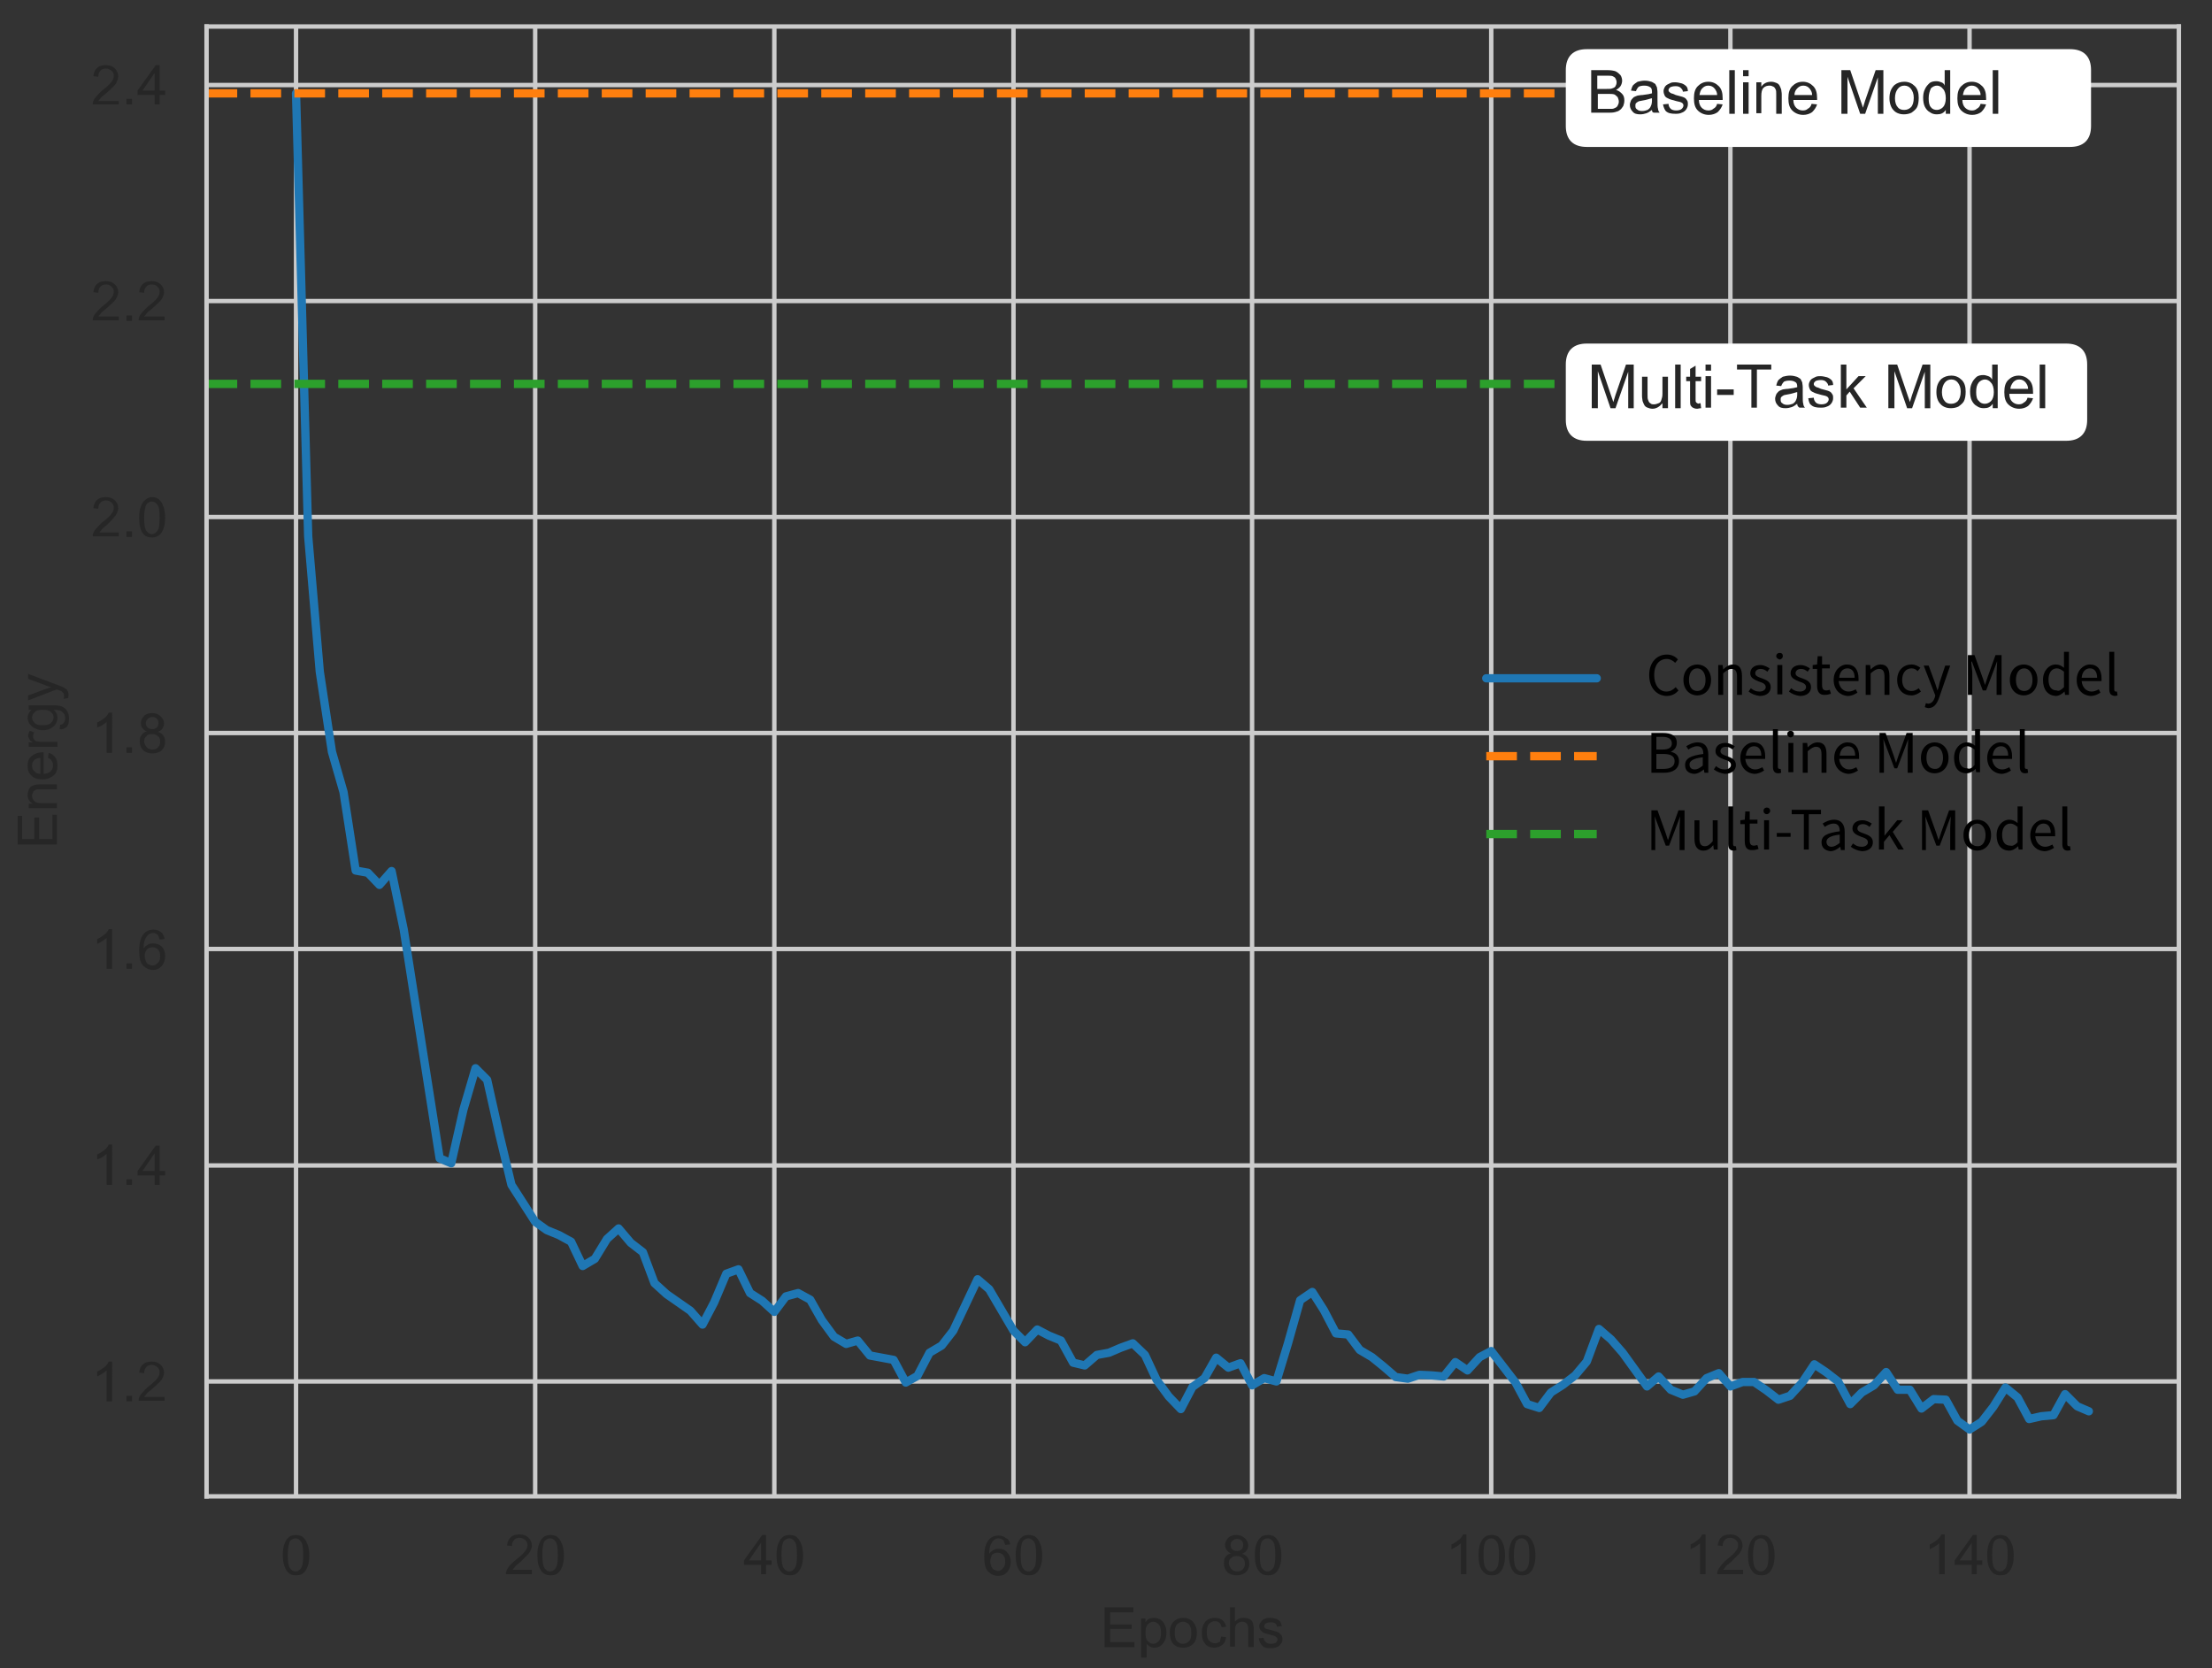 <?xml version="1.0" encoding="utf-8"?>
<!-- Generator: Adobe Illustrator 19.0.0, SVG Export Plug-In . SVG Version: 6.00 Build 0)  -->
<svg version="1.1" id="Layer_1" xmlns="http://www.w3.org/2000/svg" xmlns:xlink="http://www.w3.org/1999/xlink" x="0px" y="0px"
	 viewBox="0 0 400.5 302" style="enable-background:new 0 0 400.5 302;" xml:space="preserve">
<rect x="0" y="0" width="400.5" height="302" fill="#333333" stroke="none"/>
<style type="text/css">
	
		.st0{clip-path:url(#SVGID_2_);fill:none;stroke:#CCCCCC;stroke-width:0.8;stroke-linecap:round;stroke-linejoin:round;stroke-miterlimit:10;}
	.st1{clip-path:url(#SVGID_4_);fill:#262626;}
	
		.st2{clip-path:url(#SVGID_6_);fill:none;stroke:#CCCCCC;stroke-width:0.8;stroke-linecap:round;stroke-linejoin:round;stroke-miterlimit:10;}
	.st3{clip-path:url(#SVGID_8_);fill:#262626;}
	
		.st4{clip-path:url(#SVGID_10_);fill:none;stroke:#CCCCCC;stroke-width:0.8;stroke-linecap:round;stroke-linejoin:round;stroke-miterlimit:10;}
	.st5{fill:#262626;}
	.st6{clip-path:url(#SVGID_12_);fill:#262626;}
	
		.st7{clip-path:url(#SVGID_14_);fill:none;stroke:#CCCCCC;stroke-width:0.8;stroke-linecap:round;stroke-linejoin:round;stroke-miterlimit:10;}
	.st8{clip-path:url(#SVGID_16_);fill:#262626;}
	
		.st9{clip-path:url(#SVGID_18_);fill:none;stroke:#CCCCCC;stroke-width:0.8;stroke-linecap:round;stroke-linejoin:round;stroke-miterlimit:10;}
	.st10{clip-path:url(#SVGID_20_);fill:#262626;}
	
		.st11{clip-path:url(#SVGID_22_);fill:none;stroke:#CCCCCC;stroke-width:0.8;stroke-linecap:round;stroke-linejoin:round;stroke-miterlimit:10;}
	.st12{clip-path:url(#SVGID_24_);fill:#262626;}
	
		.st13{clip-path:url(#SVGID_26_);fill:none;stroke:#CCCCCC;stroke-width:0.8;stroke-linecap:round;stroke-linejoin:round;stroke-miterlimit:10;}
	.st14{clip-path:url(#SVGID_28_);fill:#262626;}
	
		.st15{clip-path:url(#SVGID_30_);fill:none;stroke:#CCCCCC;stroke-width:0.8;stroke-linecap:round;stroke-linejoin:round;stroke-miterlimit:10;}
	.st16{clip-path:url(#SVGID_32_);fill:#262626;}
	
		.st17{clip-path:url(#SVGID_34_);fill:none;stroke:#CCCCCC;stroke-width:0.8;stroke-linecap:round;stroke-linejoin:round;stroke-miterlimit:10;}
	.st18{clip-path:url(#SVGID_36_);fill:#262626;}
	
		.st19{clip-path:url(#SVGID_38_);fill:none;stroke:#CCCCCC;stroke-width:0.8;stroke-linecap:round;stroke-linejoin:round;stroke-miterlimit:10;}
	.st20{clip-path:url(#SVGID_40_);fill:#262626;}
	
		.st21{clip-path:url(#SVGID_42_);fill:none;stroke:#CCCCCC;stroke-width:0.8;stroke-linecap:round;stroke-linejoin:round;stroke-miterlimit:10;}
	.st22{clip-path:url(#SVGID_44_);fill:#262626;}
	
		.st23{clip-path:url(#SVGID_46_);fill:none;stroke:#CCCCCC;stroke-width:0.8;stroke-linecap:round;stroke-linejoin:round;stroke-miterlimit:10;}
	.st24{clip-path:url(#SVGID_48_);fill:#262626;}
	
		.st25{clip-path:url(#SVGID_50_);fill:none;stroke:#CCCCCC;stroke-width:0.8;stroke-linecap:round;stroke-linejoin:round;stroke-miterlimit:10;}
	.st26{clip-path:url(#SVGID_52_);fill:#262626;}
	
		.st27{clip-path:url(#SVGID_54_);fill:none;stroke:#CCCCCC;stroke-width:0.8;stroke-linecap:round;stroke-linejoin:round;stroke-miterlimit:10;}
	.st28{clip-path:url(#SVGID_56_);fill:#262626;}
	
		.st29{clip-path:url(#SVGID_58_);fill:none;stroke:#CCCCCC;stroke-width:0.8;stroke-linecap:round;stroke-linejoin:round;stroke-miterlimit:10;}
	.st30{clip-path:url(#SVGID_60_);fill:#262626;}
	.st31{fill:none;stroke:#1F77B4;stroke-width:1.5;stroke-linecap:round;stroke-linejoin:round;stroke-miterlimit:10;}
	
		.st32{clip-path:url(#SVGID_62_);fill:none;stroke:#FF7F0E;stroke-width:1.5;stroke-linejoin:round;stroke-miterlimit:10;stroke-dasharray:5.55,2.4;}
	
		.st33{clip-path:url(#SVGID_62_);fill:none;stroke:#2CA02C;stroke-width:1.5;stroke-linejoin:round;stroke-miterlimit:10;stroke-dasharray:5.55,2.4;}
	.st34{fill:none;stroke:#CCCCCC;stroke-width:0.8;stroke-linecap:square;stroke-miterlimit:10;}
	.st35{clip-path:url(#SVGID_64_);fill:#FFFFFF;}
	.st36{clip-path:url(#SVGID_64_);fill:none;stroke:#FFFFFF;stroke-miterlimit:10;}
	.st37{clip-path:url(#SVGID_64_);fill:#262626;}
	
		.st38{clip-path:url(#SVGID_64_);fill:none;stroke:#1F77B4;stroke-width:1.5;stroke-linecap:round;stroke-linejoin:round;stroke-miterlimit:10;}
	
		.st39{clip-path:url(#SVGID_64_);fill:none;stroke:#FF7F0E;stroke-width:1.5;stroke-linejoin:round;stroke-miterlimit:10;stroke-dasharray:5.55,2.4;}
	
		.st40{clip-path:url(#SVGID_64_);fill:none;stroke:#2CA02C;stroke-width:1.5;stroke-linejoin:round;stroke-miterlimit:10;stroke-dasharray:5.55,2.4;}
</style>
<g>
	<defs>
		<rect id="SVGID_1_" x="37.4" y="4.8" width="357.1" height="266.1"/>
	</defs>
	<clipPath id="SVGID_2_">
		<use xlink:href="#SVGID_1_"  style="overflow:visible;"/>
	</clipPath>
	<line class="st0" x1="53.6" y1="270.9" x2="53.6" y2="4.8"/>
</g>
<g>
	<defs>
		<rect id="SVGID_3_" width="400.5" height="302"/>
	</defs>
	<clipPath id="SVGID_4_">
		<use xlink:href="#SVGID_3_"  style="overflow:visible;"/>
	</clipPath>
	<path class="st1" d="M52.1,281.5c0,1.2,0.1,2,0.4,2.4c0.3,0.4,0.6,0.6,1,0.6c0.4,0,0.7-0.2,1-0.6c0.3-0.4,0.4-1.2,0.4-2.4
		c0-1.2-0.1-2-0.4-2.4c-0.3-0.4-0.6-0.6-1-0.6c-0.4,0-0.7,0.2-1,0.5C52.3,279.5,52.1,280.3,52.1,281.5 M51.2,281.5
		c0-0.8,0.1-1.5,0.3-2c0.2-0.5,0.4-0.9,0.8-1.2c0.3-0.3,0.8-0.4,1.3-0.4c0.4,0,0.7,0.1,1,0.2c0.3,0.2,0.5,0.4,0.7,0.7
		c0.2,0.3,0.3,0.6,0.5,1.1c0.1,0.4,0.2,1,0.2,1.7c0,0.8-0.1,1.5-0.3,2c-0.2,0.5-0.4,0.9-0.8,1.2c-0.3,0.3-0.8,0.4-1.3,0.4
		c-0.7,0-1.2-0.2-1.6-0.7C51.5,283.8,51.2,282.9,51.2,281.5"/>
</g>
<g>
	<defs>
		<rect id="SVGID_5_" x="37.4" y="4.8" width="357.1" height="266.1"/>
	</defs>
	<clipPath id="SVGID_6_">
		<use xlink:href="#SVGID_5_"  style="overflow:visible;"/>
	</clipPath>
	<line class="st2" x1="96.9" y1="270.9" x2="96.9" y2="4.8"/>
</g>
<g>
	<defs>
		<rect id="SVGID_7_" width="400.5" height="302"/>
	</defs>
	<clipPath id="SVGID_8_">
		<use xlink:href="#SVGID_7_"  style="overflow:visible;"/>
	</clipPath>
	<path class="st3" d="M96.3,284.2v0.8h-4.7c0-0.2,0-0.4,0.1-0.6c0.1-0.3,0.3-0.6,0.6-1c0.3-0.3,0.7-0.7,1.2-1.1
		c0.8-0.6,1.3-1.1,1.6-1.5c0.3-0.4,0.4-0.7,0.4-1.1c0-0.3-0.1-0.6-0.4-0.9c-0.3-0.2-0.6-0.4-1-0.4c-0.4,0-0.8,0.1-1,0.4
		c-0.3,0.3-0.4,0.6-0.4,1.1l-0.9-0.1c0.1-0.7,0.3-1.2,0.7-1.5c0.4-0.4,0.9-0.5,1.6-0.5s1.2,0.2,1.6,0.6c0.4,0.4,0.6,0.9,0.6,1.4
		c0,0.3-0.1,0.6-0.2,0.8c-0.1,0.3-0.3,0.6-0.6,0.9c-0.3,0.3-0.7,0.7-1.3,1.3c-0.5,0.4-0.9,0.7-1,0.9c-0.1,0.2-0.3,0.3-0.4,0.5H96.3"
		/>
	<path class="st3" d="M98.2,281.5c0,1.2,0.1,2,0.4,2.4c0.3,0.4,0.6,0.6,1,0.6c0.4,0,0.7-0.2,1-0.6c0.3-0.4,0.4-1.2,0.4-2.4
		c0-1.2-0.1-2-0.4-2.4c-0.3-0.4-0.6-0.6-1-0.6c-0.4,0-0.7,0.2-1,0.5C98.3,279.5,98.2,280.3,98.2,281.5 M97.3,281.5
		c0-0.8,0.1-1.5,0.3-2c0.2-0.5,0.4-0.9,0.8-1.2c0.3-0.3,0.8-0.4,1.3-0.4c0.4,0,0.7,0.1,1,0.2c0.3,0.2,0.5,0.4,0.7,0.7
		c0.2,0.3,0.3,0.6,0.5,1.1c0.1,0.4,0.2,1,0.2,1.7c0,0.8-0.1,1.5-0.3,2c-0.2,0.5-0.4,0.9-0.8,1.2c-0.3,0.3-0.8,0.4-1.3,0.4
		c-0.7,0-1.2-0.2-1.6-0.7C97.5,283.8,97.3,282.9,97.3,281.5"/>
</g>
<g>
	<defs>
		<rect id="SVGID_9_" x="37.4" y="4.8" width="357.1" height="266.1"/>
	</defs>
	<clipPath id="SVGID_10_">
		<use xlink:href="#SVGID_9_"  style="overflow:visible;"/>
	</clipPath>
	<line class="st4" x1="140.2" y1="270.9" x2="140.2" y2="4.8"/>
</g>
<path class="st5" d="M137.8,282.5v-3.2l-2.2,3.2H137.8z M137.8,285v-1.7h-3.1v-0.8l3.3-4.6h0.7v4.6h1v0.8h-1v1.7H137.8"/>
<g>
	<defs>
		<rect id="SVGID_11_" width="400.5" height="302"/>
	</defs>
	<clipPath id="SVGID_12_">
		<use xlink:href="#SVGID_11_"  style="overflow:visible;"/>
	</clipPath>
	<path class="st6" d="M141.5,281.5c0,1.2,0.1,2,0.4,2.4c0.3,0.4,0.6,0.6,1,0.6c0.4,0,0.7-0.2,1-0.6c0.3-0.4,0.4-1.2,0.4-2.4
		c0-1.2-0.1-2-0.4-2.4c-0.3-0.4-0.6-0.6-1-0.6c-0.4,0-0.7,0.2-1,0.5C141.6,279.5,141.5,280.3,141.5,281.5 M140.6,281.5
		c0-0.8,0.1-1.5,0.3-2c0.2-0.5,0.4-0.9,0.8-1.2c0.3-0.3,0.8-0.4,1.3-0.4c0.4,0,0.7,0.1,1,0.2c0.3,0.2,0.5,0.4,0.7,0.7
		c0.2,0.3,0.3,0.6,0.5,1.1c0.1,0.4,0.2,1,0.2,1.7c0,0.8-0.1,1.5-0.3,2c-0.2,0.5-0.4,0.9-0.8,1.2c-0.3,0.3-0.8,0.4-1.3,0.4
		c-0.7,0-1.2-0.2-1.6-0.7C140.8,283.8,140.6,282.9,140.6,281.5"/>
</g>
<g>
	<defs>
		<rect id="SVGID_13_" x="37.4" y="4.8" width="357.1" height="266.1"/>
	</defs>
	<clipPath id="SVGID_14_">
		<use xlink:href="#SVGID_13_"  style="overflow:visible;"/>
	</clipPath>
	<line class="st7" x1="183.5" y1="270.9" x2="183.5" y2="4.8"/>
</g>
<g>
	<defs>
		<rect id="SVGID_15_" width="400.5" height="302"/>
	</defs>
	<clipPath id="SVGID_16_">
		<use xlink:href="#SVGID_15_"  style="overflow:visible;"/>
	</clipPath>
	<path class="st8" d="M179.3,282.7c0,0.3,0.1,0.6,0.2,0.9c0.1,0.3,0.3,0.5,0.5,0.6c0.2,0.1,0.5,0.2,0.7,0.2c0.4,0,0.7-0.2,0.9-0.5
		c0.3-0.3,0.4-0.7,0.4-1.2c0-0.5-0.1-0.9-0.4-1.2c-0.3-0.3-0.6-0.4-1-0.4c-0.4,0-0.7,0.1-1,0.4C179.4,281.9,179.3,282.3,179.3,282.7
		 M182.9,279.6l-0.9,0.1c-0.1-0.3-0.2-0.6-0.3-0.8c-0.2-0.2-0.5-0.4-0.9-0.4c-0.3,0-0.5,0.1-0.7,0.2c-0.3,0.2-0.5,0.5-0.7,0.9
		c-0.2,0.4-0.3,0.9-0.3,1.7c0.2-0.3,0.5-0.5,0.8-0.7c0.3-0.2,0.6-0.2,1-0.2c0.6,0,1.1,0.2,1.5,0.7c0.4,0.4,0.6,1,0.6,1.7
		c0,0.4-0.1,0.9-0.3,1.3c-0.2,0.4-0.5,0.7-0.8,0.9c-0.3,0.2-0.7,0.3-1.2,0.3c-0.7,0-1.3-0.3-1.8-0.8c-0.5-0.5-0.7-1.4-0.7-2.7
		c0-1.4,0.3-2.4,0.8-3c0.4-0.5,1-0.8,1.8-0.8c0.6,0,1,0.2,1.4,0.5C182.6,278.6,182.8,279.1,182.9,279.6"/>
	<path class="st8" d="M184.8,281.5c0,1.2,0.1,2,0.4,2.4c0.3,0.4,0.6,0.6,1,0.6c0.4,0,0.7-0.2,1-0.6c0.3-0.4,0.4-1.2,0.4-2.4
		c0-1.2-0.1-2-0.4-2.4c-0.3-0.4-0.6-0.6-1-0.6c-0.4,0-0.7,0.2-1,0.5C184.9,279.5,184.8,280.3,184.8,281.5 M183.9,281.5
		c0-0.8,0.1-1.5,0.3-2c0.2-0.5,0.4-0.9,0.8-1.2c0.3-0.3,0.8-0.4,1.3-0.4c0.4,0,0.7,0.1,1,0.2c0.3,0.2,0.5,0.4,0.7,0.7
		c0.2,0.3,0.3,0.6,0.5,1.1c0.1,0.4,0.2,1,0.2,1.7c0,0.8-0.1,1.5-0.3,2c-0.2,0.5-0.4,0.9-0.8,1.2c-0.3,0.3-0.8,0.4-1.3,0.4
		c-0.7,0-1.2-0.2-1.6-0.7C184.1,283.8,183.9,282.9,183.9,281.5"/>
</g>
<g>
	<defs>
		<rect id="SVGID_17_" x="37.4" y="4.8" width="357.1" height="266.1"/>
	</defs>
	<clipPath id="SVGID_18_">
		<use xlink:href="#SVGID_17_"  style="overflow:visible;"/>
	</clipPath>
	<line class="st9" x1="226.7" y1="270.9" x2="226.7" y2="4.8"/>
</g>
<g>
	<defs>
		<rect id="SVGID_19_" width="400.5" height="302"/>
	</defs>
	<clipPath id="SVGID_20_">
		<use xlink:href="#SVGID_19_"  style="overflow:visible;"/>
	</clipPath>
	<path class="st10" d="M222.5,283c0,0.3,0.1,0.5,0.2,0.7c0.1,0.2,0.3,0.4,0.5,0.6c0.2,0.1,0.5,0.2,0.8,0.2c0.4,0,0.8-0.1,1-0.4
		c0.3-0.3,0.4-0.6,0.4-1c0-0.4-0.1-0.8-0.4-1c-0.3-0.3-0.6-0.4-1.1-0.4c-0.4,0-0.8,0.1-1,0.4C222.6,282.2,222.5,282.6,222.5,283
		 M222.8,279.7c0,0.3,0.1,0.6,0.3,0.8c0.2,0.2,0.5,0.3,0.9,0.3c0.3,0,0.6-0.1,0.8-0.3c0.2-0.2,0.3-0.5,0.3-0.8
		c0-0.3-0.1-0.6-0.3-0.8c-0.2-0.2-0.5-0.3-0.8-0.3c-0.3,0-0.6,0.1-0.8,0.3C222.9,279.1,222.8,279.4,222.8,279.7 M222.9,281.2
		c-0.4-0.1-0.6-0.3-0.8-0.6c-0.2-0.2-0.3-0.5-0.3-0.9c0-0.5,0.2-0.9,0.6-1.3c0.4-0.4,0.9-0.5,1.5-0.5s1.1,0.2,1.5,0.6
		c0.4,0.4,0.6,0.8,0.6,1.3c0,0.3-0.1,0.6-0.3,0.9c-0.2,0.3-0.4,0.4-0.8,0.6c0.4,0.1,0.8,0.4,1,0.7c0.2,0.3,0.3,0.7,0.3,1.1
		c0,0.6-0.2,1.1-0.6,1.5c-0.4,0.4-1,0.6-1.7,0.6c-0.7,0-1.3-0.2-1.7-0.6c-0.4-0.4-0.6-0.9-0.6-1.6c0-0.5,0.1-0.9,0.3-1.2
		C222.2,281.5,222.5,281.3,222.9,281.2"/>
	<path class="st10" d="M228.1,281.5c0,1.2,0.1,2,0.4,2.4c0.3,0.4,0.6,0.6,1,0.6c0.4,0,0.7-0.2,1-0.6c0.3-0.4,0.4-1.2,0.4-2.4
		c0-1.2-0.1-2-0.4-2.4c-0.3-0.4-0.6-0.6-1-0.6c-0.4,0-0.7,0.2-1,0.5C228.2,279.5,228.1,280.3,228.1,281.5 M227.2,281.5
		c0-0.8,0.1-1.5,0.3-2c0.2-0.5,0.4-0.9,0.8-1.2c0.3-0.3,0.8-0.4,1.3-0.4c0.4,0,0.7,0.1,1,0.2c0.3,0.2,0.5,0.4,0.7,0.7
		c0.2,0.3,0.3,0.6,0.5,1.1c0.1,0.4,0.2,1,0.2,1.7c0,0.8-0.1,1.5-0.3,2c-0.2,0.5-0.4,0.9-0.8,1.2c-0.3,0.3-0.8,0.4-1.3,0.4
		c-0.7,0-1.2-0.2-1.6-0.7C227.4,283.8,227.2,282.9,227.2,281.5"/>
</g>
<g>
	<defs>
		<rect id="SVGID_21_" x="37.4" y="4.8" width="357.1" height="266.1"/>
	</defs>
	<clipPath id="SVGID_22_">
		<use xlink:href="#SVGID_21_"  style="overflow:visible;"/>
	</clipPath>
	<line class="st11" x1="270" y1="270.9" x2="270" y2="4.8"/>
</g>
<g>
	<defs>
		<rect id="SVGID_23_" width="400.5" height="302"/>
	</defs>
	<clipPath id="SVGID_24_">
		<use xlink:href="#SVGID_23_"  style="overflow:visible;"/>
	</clipPath>
	<path class="st12" d="M265.4,285h-0.9v-5.6c-0.2,0.2-0.5,0.4-0.8,0.6c-0.3,0.2-0.6,0.3-0.9,0.5v-0.9c0.5-0.2,0.9-0.5,1.3-0.8
		c0.4-0.3,0.6-0.6,0.8-1h0.6V285"/>
	<path class="st12" d="M268.6,281.5c0,1.2,0.1,2,0.4,2.4c0.3,0.4,0.6,0.6,1,0.6c0.4,0,0.7-0.2,1-0.6c0.3-0.4,0.4-1.2,0.4-2.4
		c0-1.2-0.1-2-0.4-2.4c-0.3-0.4-0.6-0.6-1-0.6c-0.4,0-0.7,0.2-1,0.5C268.7,279.5,268.6,280.3,268.6,281.5 M267.7,281.5
		c0-0.8,0.1-1.5,0.3-2c0.2-0.5,0.4-0.9,0.8-1.2c0.3-0.3,0.8-0.4,1.3-0.4c0.4,0,0.7,0.1,1,0.2c0.3,0.2,0.5,0.4,0.7,0.7
		c0.2,0.3,0.3,0.6,0.5,1.1c0.1,0.4,0.2,1,0.2,1.7c0,0.8-0.1,1.5-0.3,2c-0.2,0.5-0.4,0.9-0.8,1.2c-0.3,0.3-0.8,0.4-1.3,0.4
		c-0.7,0-1.2-0.2-1.6-0.7C267.9,283.8,267.7,282.9,267.7,281.5"/>
	<path class="st12" d="M274.1,281.5c0,1.2,0.1,2,0.4,2.4c0.3,0.4,0.6,0.6,1,0.6c0.4,0,0.7-0.2,1-0.6c0.3-0.4,0.4-1.2,0.4-2.4
		c0-1.2-0.1-2-0.4-2.4c-0.3-0.4-0.6-0.6-1-0.6c-0.4,0-0.7,0.2-1,0.5C274.3,279.5,274.1,280.3,274.1,281.5 M273.2,281.5
		c0-0.8,0.1-1.5,0.3-2c0.2-0.5,0.4-0.9,0.8-1.2c0.3-0.3,0.8-0.4,1.3-0.4c0.4,0,0.7,0.1,1,0.2c0.3,0.2,0.5,0.4,0.7,0.7
		c0.2,0.3,0.3,0.6,0.5,1.1c0.1,0.4,0.2,1,0.2,1.7c0,0.8-0.1,1.5-0.3,2c-0.2,0.5-0.4,0.9-0.8,1.2c-0.3,0.3-0.8,0.4-1.3,0.4
		c-0.7,0-1.2-0.2-1.6-0.7C273.5,283.8,273.2,282.9,273.2,281.5"/>
</g>
<g>
	<defs>
		<rect id="SVGID_25_" x="37.4" y="4.8" width="357.1" height="266.1"/>
	</defs>
	<clipPath id="SVGID_26_">
		<use xlink:href="#SVGID_25_"  style="overflow:visible;"/>
	</clipPath>
	<line class="st13" x1="313.3" y1="270.9" x2="313.3" y2="4.8"/>
</g>
<g>
	<defs>
		<rect id="SVGID_27_" width="400.5" height="302"/>
	</defs>
	<clipPath id="SVGID_28_">
		<use xlink:href="#SVGID_27_"  style="overflow:visible;"/>
	</clipPath>
	<path class="st14" d="M308.7,285h-0.9v-5.6c-0.2,0.2-0.5,0.4-0.8,0.6c-0.3,0.2-0.7,0.3-0.9,0.5v-0.9c0.5-0.2,0.9-0.5,1.3-0.8
		c0.4-0.3,0.6-0.6,0.8-1h0.6V285"/>
	<path class="st14" d="M315.6,284.2v0.8h-4.7c0-0.2,0-0.4,0.1-0.6c0.1-0.3,0.3-0.6,0.6-1c0.3-0.3,0.6-0.7,1.1-1.1
		c0.8-0.6,1.3-1.1,1.6-1.5c0.3-0.4,0.4-0.7,0.4-1.1c0-0.3-0.1-0.6-0.4-0.9c-0.3-0.2-0.6-0.4-1-0.4c-0.4,0-0.8,0.1-1,0.4
		c-0.3,0.3-0.4,0.6-0.4,1.1l-0.9-0.1c0.1-0.7,0.3-1.2,0.7-1.5c0.4-0.4,1-0.5,1.6-0.5c0.7,0,1.2,0.2,1.6,0.6c0.4,0.4,0.6,0.9,0.6,1.4
		c0,0.3-0.1,0.6-0.2,0.8c-0.1,0.3-0.3,0.6-0.6,0.9c-0.3,0.3-0.7,0.7-1.3,1.3c-0.5,0.4-0.9,0.7-1,0.9c-0.1,0.2-0.3,0.3-0.4,0.5H315.6
		"/>
	<path class="st14" d="M317.4,281.5c0,1.2,0.1,2,0.4,2.4c0.3,0.4,0.6,0.6,1,0.6c0.4,0,0.7-0.2,1-0.6c0.3-0.4,0.4-1.2,0.4-2.4
		c0-1.2-0.1-2-0.4-2.4c-0.3-0.4-0.6-0.6-1-0.6c-0.4,0-0.7,0.2-1,0.5C317.6,279.5,317.4,280.3,317.4,281.5 M316.5,281.5
		c0-0.8,0.1-1.5,0.3-2c0.2-0.5,0.4-0.9,0.8-1.2c0.3-0.3,0.8-0.4,1.3-0.4c0.4,0,0.7,0.1,1,0.2c0.3,0.2,0.5,0.4,0.7,0.7
		c0.2,0.3,0.3,0.6,0.5,1.1c0.1,0.4,0.2,1,0.2,1.7c0,0.8-0.1,1.5-0.3,2c-0.2,0.5-0.4,0.9-0.8,1.2c-0.3,0.3-0.8,0.4-1.3,0.4
		c-0.7,0-1.2-0.2-1.6-0.7C316.7,283.8,316.5,282.9,316.5,281.5"/>
</g>
<g>
	<defs>
		<rect id="SVGID_29_" x="37.4" y="4.8" width="357.1" height="266.1"/>
	</defs>
	<clipPath id="SVGID_30_">
		<use xlink:href="#SVGID_29_"  style="overflow:visible;"/>
	</clipPath>
	<line class="st15" x1="356.6" y1="270.9" x2="356.6" y2="4.8"/>
</g>
<g>
	<defs>
		<rect id="SVGID_31_" width="400.5" height="302"/>
	</defs>
	<clipPath id="SVGID_32_">
		<use xlink:href="#SVGID_31_"  style="overflow:visible;"/>
	</clipPath>
	<path class="st16" d="M352,285h-0.9v-5.6c-0.2,0.2-0.5,0.4-0.8,0.6c-0.3,0.2-0.7,0.3-0.9,0.5v-0.9c0.5-0.2,0.9-0.5,1.3-0.8
		c0.4-0.3,0.6-0.6,0.8-1h0.6V285"/>
	<path class="st16" d="M357,282.5v-3.2l-2.2,3.2H357z M357,285v-1.7h-3.1v-0.8l3.3-4.6h0.7v4.6h1v0.8h-1v1.7H357"/>
	<path class="st16" d="M360.7,281.5c0,1.2,0.1,2,0.4,2.4c0.3,0.4,0.6,0.6,1,0.6c0.4,0,0.7-0.2,1-0.6c0.3-0.4,0.4-1.2,0.4-2.4
		c0-1.2-0.1-2-0.4-2.4c-0.3-0.4-0.6-0.6-1-0.6c-0.4,0-0.7,0.2-1,0.5C360.8,279.5,360.7,280.3,360.7,281.5 M359.8,281.5
		c0-0.8,0.1-1.5,0.3-2c0.2-0.5,0.4-0.9,0.8-1.2c0.3-0.3,0.8-0.4,1.3-0.4c0.4,0,0.7,0.1,1,0.2c0.3,0.2,0.5,0.4,0.7,0.7
		c0.2,0.3,0.3,0.6,0.5,1.1c0.1,0.4,0.2,1,0.2,1.7c0,0.8-0.1,1.5-0.3,2c-0.2,0.5-0.4,0.9-0.8,1.2c-0.3,0.3-0.8,0.4-1.3,0.4
		c-0.7,0-1.2-0.2-1.6-0.7C360,283.8,359.8,282.9,359.8,281.5"/>
	<polygon class="st16" points="200,298.2 200,291 205.2,291 205.2,291.9 201,291.9 201,294.1 204.9,294.1 204.9,294.9 201,294.9 
		201,297.3 205.4,297.3 205.4,298.2 	"/>
	<path class="st16" d="M207.4,295.6c0,0.7,0.1,1.2,0.4,1.5c0.3,0.3,0.6,0.5,1,0.5c0.4,0,0.7-0.2,1-0.5c0.3-0.3,0.4-0.8,0.4-1.5
		c0-0.7-0.1-1.2-0.4-1.5c-0.3-0.3-0.6-0.5-1-0.5c-0.4,0-0.7,0.2-1,0.5C207.5,294.4,207.4,295,207.4,295.6 M206.6,300.2V293h0.8v0.7
		c0.2-0.3,0.4-0.5,0.6-0.6c0.2-0.1,0.5-0.2,0.9-0.2c0.4,0,0.8,0.1,1.2,0.3c0.3,0.2,0.6,0.5,0.8,1c0.2,0.4,0.3,0.9,0.3,1.4
		c0,0.5-0.1,1-0.3,1.4c-0.2,0.4-0.5,0.8-0.8,1s-0.7,0.3-1.1,0.3c-0.3,0-0.6-0.1-0.8-0.2c-0.2-0.1-0.4-0.3-0.6-0.5v2.5H206.6"/>
	<path class="st16" d="M212.7,295.6c0,0.7,0.1,1.2,0.4,1.5c0.3,0.3,0.6,0.5,1.1,0.5c0.4,0,0.8-0.2,1.1-0.5c0.3-0.3,0.4-0.8,0.4-1.5
		c0-0.6-0.1-1.1-0.4-1.5c-0.3-0.3-0.7-0.5-1.1-0.5c-0.4,0-0.8,0.2-1.1,0.5C212.8,294.4,212.7,294.9,212.7,295.6 M211.8,295.6
		c0-1,0.3-1.7,0.8-2.1c0.4-0.4,1-0.6,1.6-0.6c0.7,0,1.3,0.2,1.8,0.7c0.4,0.5,0.7,1.1,0.7,1.9c0,0.7-0.1,1.2-0.3,1.6
		c-0.2,0.4-0.5,0.7-0.9,0.9c-0.4,0.2-0.8,0.3-1.3,0.3c-0.7,0-1.3-0.2-1.8-0.7C212,297.1,211.8,296.5,211.8,295.6"/>
	<path class="st16" d="M221.1,296.3l0.9,0.1c-0.1,0.6-0.3,1.1-0.7,1.4c-0.4,0.3-0.9,0.5-1.4,0.5c-0.7,0-1.3-0.2-1.7-0.7
		c-0.4-0.5-0.6-1.1-0.6-2c0-0.6,0.1-1,0.3-1.5c0.2-0.4,0.5-0.7,0.8-0.9c0.4-0.2,0.8-0.3,1.2-0.3c0.6,0,1,0.1,1.4,0.4
		c0.4,0.3,0.6,0.7,0.7,1.2l-0.8,0.1c-0.1-0.3-0.2-0.6-0.4-0.8c-0.2-0.2-0.5-0.3-0.8-0.3c-0.5,0-0.8,0.2-1.1,0.5
		c-0.3,0.3-0.4,0.8-0.4,1.5c0,0.7,0.1,1.2,0.4,1.5c0.3,0.3,0.6,0.5,1.1,0.5c0.3,0,0.6-0.1,0.9-0.3C220.9,297,221,296.7,221.1,296.3"
		/>
	<path class="st16" d="M222.7,298.2V291h0.9v2.6c0.4-0.5,0.9-0.7,1.6-0.7c0.4,0,0.7,0.1,1,0.2c0.3,0.1,0.5,0.4,0.6,0.6
		c0.1,0.3,0.2,0.7,0.2,1.2v3.3H226v-3.3c0-0.4-0.1-0.8-0.3-1c-0.2-0.2-0.5-0.3-0.8-0.3c-0.3,0-0.5,0.1-0.7,0.2
		c-0.2,0.1-0.4,0.3-0.5,0.6c-0.1,0.2-0.1,0.5-0.1,0.9v2.8H222.7"/>
	<path class="st16" d="M227.9,296.6l0.9-0.1c0,0.4,0.2,0.6,0.4,0.8s0.5,0.3,0.9,0.3c0.4,0,0.7-0.1,0.9-0.2c0.2-0.2,0.3-0.4,0.3-0.6
		c0-0.2-0.1-0.3-0.3-0.5c-0.1-0.1-0.4-0.2-0.9-0.3c-0.6-0.2-1.1-0.3-1.3-0.4s-0.4-0.3-0.6-0.5c-0.1-0.2-0.2-0.4-0.2-0.7
		c0-0.2,0-0.4,0.2-0.6c0.1-0.2,0.3-0.4,0.4-0.5c0.1-0.1,0.3-0.2,0.6-0.3c0.2-0.1,0.5-0.1,0.8-0.1c0.4,0,0.8,0.1,1.1,0.2
		s0.5,0.3,0.7,0.5c0.1,0.2,0.2,0.5,0.3,0.8l-0.9,0.1c0-0.3-0.2-0.5-0.3-0.6c-0.2-0.1-0.4-0.2-0.8-0.2c-0.4,0-0.7,0.1-0.9,0.2
		c-0.2,0.1-0.3,0.3-0.3,0.5c0,0.1,0,0.2,0.1,0.3c0.1,0.1,0.2,0.2,0.3,0.2c0.1,0,0.3,0.1,0.8,0.2c0.6,0.2,1.1,0.3,1.3,0.4
		c0.2,0.1,0.4,0.3,0.6,0.5c0.1,0.2,0.2,0.5,0.2,0.8c0,0.3-0.1,0.6-0.3,0.8c-0.2,0.3-0.4,0.5-0.7,0.6c-0.3,0.1-0.7,0.2-1.1,0.2
		c-0.7,0-1.2-0.1-1.5-0.4C228.2,297.6,228,297.2,227.9,296.6"/>
</g>
<g>
	<defs>
		<rect id="SVGID_33_" x="37.4" y="4.8" width="357.1" height="266.1"/>
	</defs>
	<clipPath id="SVGID_34_">
		<use xlink:href="#SVGID_33_"  style="overflow:visible;"/>
	</clipPath>
	<line class="st17" x1="37.4" y1="250.1" x2="394.5" y2="250.1"/>
</g>
<g>
	<defs>
		<rect id="SVGID_35_" width="400.5" height="302"/>
	</defs>
	<clipPath id="SVGID_36_">
		<use xlink:href="#SVGID_35_"  style="overflow:visible;"/>
	</clipPath>
	<path class="st18" d="M20.2,253.7h-0.9v-5.6c-0.2,0.2-0.5,0.4-0.8,0.6c-0.3,0.2-0.6,0.3-0.9,0.5v-0.9c0.5-0.2,0.9-0.5,1.3-0.8
		c0.4-0.3,0.6-0.6,0.8-1h0.6V253.7"/>
	<rect x="22.9" y="252.7" class="st18" width="1" height="1"/>
	<path class="st18" d="M29.8,252.8v0.8h-4.7c0-0.2,0-0.4,0.1-0.6c0.1-0.3,0.3-0.6,0.6-0.9c0.3-0.3,0.6-0.7,1.1-1.1
		c0.8-0.6,1.3-1.1,1.6-1.5c0.3-0.4,0.4-0.7,0.4-1.1c0-0.3-0.1-0.6-0.4-0.9c-0.3-0.2-0.6-0.4-1-0.4c-0.4,0-0.8,0.1-1,0.4
		c-0.3,0.3-0.4,0.6-0.4,1.1l-0.9-0.1c0.1-0.7,0.3-1.2,0.7-1.5c0.4-0.4,1-0.5,1.6-0.5c0.7,0,1.2,0.2,1.6,0.6s0.6,0.9,0.6,1.4
		c0,0.3-0.1,0.6-0.2,0.8c-0.1,0.3-0.3,0.6-0.6,0.9c-0.3,0.3-0.7,0.7-1.4,1.3c-0.5,0.4-0.9,0.7-1,0.9c-0.1,0.2-0.3,0.3-0.4,0.5H29.8"
		/>
</g>
<g>
	<defs>
		<rect id="SVGID_37_" x="37.4" y="4.8" width="357.1" height="266.1"/>
	</defs>
	<clipPath id="SVGID_38_">
		<use xlink:href="#SVGID_37_"  style="overflow:visible;"/>
	</clipPath>
	<line class="st19" x1="37.4" y1="211" x2="394.5" y2="211"/>
</g>
<g>
	<defs>
		<rect id="SVGID_39_" width="400.5" height="302"/>
	</defs>
	<clipPath id="SVGID_40_">
		<use xlink:href="#SVGID_39_"  style="overflow:visible;"/>
	</clipPath>
	<path class="st20" d="M20.2,214.5h-0.9v-5.6c-0.2,0.2-0.5,0.4-0.8,0.6c-0.3,0.2-0.6,0.3-0.9,0.4v-0.9c0.5-0.2,0.9-0.5,1.3-0.8
		c0.4-0.3,0.6-0.6,0.8-1h0.6V214.5"/>
	<rect x="22.9" y="213.5" class="st20" width="1" height="1"/>
	<path class="st20" d="M28,212v-3.2l-2.2,3.2H28z M28,214.5v-1.7h-3.1V212l3.3-4.6h0.7v4.6h1v0.8h-1v1.7H28"/>
</g>
<g>
	<defs>
		<rect id="SVGID_41_" x="37.4" y="4.8" width="357.1" height="266.1"/>
	</defs>
	<clipPath id="SVGID_42_">
		<use xlink:href="#SVGID_41_"  style="overflow:visible;"/>
	</clipPath>
	<line class="st21" x1="37.4" y1="171.8" x2="394.5" y2="171.8"/>
</g>
<g>
	<defs>
		<rect id="SVGID_43_" width="400.5" height="302"/>
	</defs>
	<clipPath id="SVGID_44_">
		<use xlink:href="#SVGID_43_"  style="overflow:visible;"/>
	</clipPath>
	<path class="st22" d="M20.2,175.4h-0.9v-5.6c-0.2,0.2-0.5,0.4-0.8,0.6c-0.3,0.2-0.6,0.3-0.9,0.5V170c0.5-0.2,0.9-0.5,1.3-0.8
		c0.4-0.3,0.6-0.6,0.8-1h0.6V175.4"/>
	<rect x="22.9" y="174.4" class="st22" width="1" height="1"/>
	<path class="st22" d="M26.2,173.1c0,0.3,0.1,0.6,0.2,0.9c0.1,0.3,0.3,0.5,0.5,0.6c0.2,0.1,0.5,0.2,0.7,0.2c0.4,0,0.7-0.2,1-0.5
		c0.3-0.3,0.4-0.7,0.4-1.2c0-0.5-0.1-0.9-0.4-1.2c-0.3-0.3-0.6-0.4-1-0.4c-0.4,0-0.7,0.1-1,0.4C26.3,172.3,26.2,172.6,26.2,173.1
		 M29.8,170l-0.9,0.1c-0.1-0.3-0.2-0.6-0.3-0.8c-0.2-0.2-0.5-0.4-0.9-0.4c-0.3,0-0.5,0.1-0.7,0.2c-0.3,0.2-0.5,0.5-0.7,0.9
		c-0.2,0.4-0.3,0.9-0.3,1.7c0.2-0.3,0.5-0.5,0.8-0.7c0.3-0.2,0.6-0.2,1-0.2c0.6,0,1.1,0.2,1.5,0.6c0.4,0.4,0.6,1,0.6,1.7
		c0,0.4-0.1,0.9-0.3,1.3c-0.2,0.4-0.5,0.7-0.8,0.9c-0.3,0.2-0.7,0.3-1.1,0.3c-0.7,0-1.3-0.3-1.8-0.8c-0.5-0.5-0.7-1.4-0.7-2.7
		c0-1.4,0.3-2.4,0.8-3c0.4-0.5,1-0.8,1.8-0.8c0.6,0,1,0.2,1.4,0.5C29.5,169,29.7,169.5,29.8,170"/>
</g>
<g>
	<defs>
		<rect id="SVGID_45_" x="37.4" y="4.8" width="357.1" height="266.1"/>
	</defs>
	<clipPath id="SVGID_46_">
		<use xlink:href="#SVGID_45_"  style="overflow:visible;"/>
	</clipPath>
	<line class="st23" x1="37.4" y1="132.7" x2="394.5" y2="132.7"/>
</g>
<g>
	<defs>
		<rect id="SVGID_47_" width="400.5" height="302"/>
	</defs>
	<clipPath id="SVGID_48_">
		<use xlink:href="#SVGID_47_"  style="overflow:visible;"/>
	</clipPath>
	<path class="st24" d="M20.2,136.3h-0.9v-5.6c-0.2,0.2-0.5,0.4-0.8,0.6s-0.6,0.3-0.9,0.4v-0.9c0.5-0.2,0.9-0.5,1.3-0.8
		c0.4-0.3,0.6-0.6,0.8-1h0.6V136.3"/>
	<rect x="22.9" y="135.3" class="st24" width="1" height="1"/>
	<path class="st24" d="M26.1,134.2c0,0.3,0.1,0.5,0.2,0.7c0.1,0.2,0.3,0.4,0.5,0.6c0.2,0.1,0.5,0.2,0.8,0.2c0.4,0,0.8-0.1,1-0.4
		c0.3-0.3,0.4-0.6,0.4-1s-0.1-0.8-0.4-1c-0.3-0.3-0.6-0.4-1.1-0.4s-0.8,0.1-1,0.4C26.2,133.5,26.1,133.8,26.1,134.2 M26.4,130.9
		c0,0.3,0.1,0.6,0.3,0.8c0.2,0.2,0.5,0.3,0.9,0.3c0.3,0,0.6-0.1,0.8-0.3c0.2-0.2,0.3-0.5,0.3-0.8c0-0.3-0.1-0.6-0.3-0.8
		c-0.2-0.2-0.5-0.3-0.8-0.3c-0.3,0-0.6,0.1-0.8,0.3C26.5,130.4,26.4,130.6,26.4,130.9 M26.6,132.4c-0.4-0.1-0.6-0.3-0.8-0.6
		c-0.2-0.2-0.3-0.5-0.3-0.9c0-0.5,0.2-0.9,0.6-1.3c0.4-0.4,0.9-0.5,1.5-0.5c0.6,0,1.1,0.2,1.5,0.6c0.4,0.4,0.6,0.8,0.6,1.3
		c0,0.3-0.1,0.6-0.3,0.9c-0.2,0.3-0.4,0.4-0.8,0.6c0.4,0.1,0.8,0.4,1,0.7c0.2,0.3,0.3,0.7,0.3,1.1c0,0.6-0.2,1.1-0.6,1.5
		c-0.4,0.4-1,0.6-1.7,0.6c-0.7,0-1.3-0.2-1.7-0.6c-0.4-0.4-0.6-0.9-0.6-1.6c0-0.5,0.1-0.9,0.4-1.2C25.8,132.8,26.1,132.5,26.6,132.4
		"/>
</g>
<g>
	<defs>
		<rect id="SVGID_49_" x="37.4" y="4.8" width="357.1" height="266.1"/>
	</defs>
	<clipPath id="SVGID_50_">
		<use xlink:href="#SVGID_49_"  style="overflow:visible;"/>
	</clipPath>
	<line class="st25" x1="37.4" y1="93.6" x2="394.5" y2="93.6"/>
</g>
<g>
	<defs>
		<rect id="SVGID_51_" width="400.5" height="302"/>
	</defs>
	<clipPath id="SVGID_52_">
		<use xlink:href="#SVGID_51_"  style="overflow:visible;"/>
	</clipPath>
	<path class="st26" d="M21.5,96.3v0.8h-4.7c0-0.2,0-0.4,0.1-0.6c0.1-0.3,0.3-0.6,0.6-0.9c0.3-0.3,0.6-0.7,1.1-1.1
		c0.8-0.6,1.3-1.1,1.6-1.5c0.3-0.4,0.4-0.7,0.4-1.1s-0.1-0.6-0.4-0.9s-0.6-0.4-1-0.4c-0.4,0-0.8,0.1-1,0.4c-0.3,0.3-0.4,0.6-0.4,1.1
		l-0.9-0.1c0.1-0.7,0.3-1.2,0.7-1.5c0.4-0.4,1-0.5,1.6-0.5c0.7,0,1.2,0.2,1.6,0.6c0.4,0.4,0.6,0.8,0.6,1.4c0,0.3-0.1,0.6-0.2,0.8
		c-0.1,0.3-0.3,0.6-0.6,0.9C20.4,94,20,94.4,19.4,95c-0.5,0.4-0.9,0.7-1,0.9s-0.3,0.3-0.4,0.5H21.5"/>
	<rect x="22.9" y="96.2" class="st26" width="1" height="1"/>
	<path class="st26" d="M26.1,93.7c0,1.2,0.1,2,0.4,2.4c0.3,0.4,0.6,0.6,1,0.6c0.4,0,0.7-0.2,1-0.6c0.3-0.4,0.4-1.2,0.4-2.4
		c0-1.2-0.1-2-0.4-2.3c-0.3-0.4-0.6-0.6-1-0.6c-0.4,0-0.7,0.2-1,0.5C26.3,91.7,26.1,92.5,26.1,93.7 M25.2,93.7c0-0.8,0.1-1.5,0.3-2
		c0.2-0.5,0.4-0.9,0.8-1.2S27,90,27.5,90c0.4,0,0.7,0.1,1,0.2c0.3,0.2,0.5,0.4,0.7,0.7c0.2,0.3,0.3,0.6,0.5,1.1
		c0.1,0.4,0.2,1,0.2,1.7c0,0.8-0.1,1.5-0.3,2s-0.4,0.9-0.8,1.2s-0.8,0.4-1.3,0.4c-0.7,0-1.2-0.2-1.6-0.7C25.4,96,25.2,95,25.2,93.7"
		/>
</g>
<g>
	<defs>
		<rect id="SVGID_53_" x="37.4" y="4.8" width="357.1" height="266.1"/>
	</defs>
	<clipPath id="SVGID_54_">
		<use xlink:href="#SVGID_53_"  style="overflow:visible;"/>
	</clipPath>
	<line class="st27" x1="37.4" y1="54.5" x2="394.5" y2="54.5"/>
</g>
<g>
	<defs>
		<rect id="SVGID_55_" width="400.5" height="302"/>
	</defs>
	<clipPath id="SVGID_56_">
		<use xlink:href="#SVGID_55_"  style="overflow:visible;"/>
	</clipPath>
	<path class="st28" d="M21.5,57.2v0.8h-4.7c0-0.2,0-0.4,0.1-0.6c0.1-0.3,0.3-0.6,0.6-0.9c0.3-0.3,0.6-0.7,1.1-1.1
		c0.8-0.6,1.3-1.1,1.6-1.5c0.3-0.4,0.4-0.7,0.4-1.1s-0.1-0.6-0.4-0.9s-0.6-0.4-1-0.4c-0.4,0-0.8,0.1-1,0.4c-0.3,0.3-0.4,0.6-0.4,1.1
		l-0.9-0.1c0.1-0.7,0.3-1.2,0.7-1.5c0.4-0.4,1-0.5,1.6-0.5c0.7,0,1.2,0.2,1.6,0.6c0.4,0.4,0.6,0.8,0.6,1.4c0,0.3-0.1,0.6-0.2,0.8
		c-0.1,0.3-0.3,0.6-0.6,0.9c-0.3,0.3-0.7,0.7-1.4,1.3c-0.5,0.4-0.9,0.7-1,0.9s-0.3,0.3-0.4,0.5H21.5"/>
	<rect x="22.9" y="57.1" class="st28" width="1" height="1"/>
	<path class="st28" d="M29.8,57.2v0.8h-4.7c0-0.2,0-0.4,0.1-0.6c0.1-0.3,0.3-0.6,0.6-0.9c0.3-0.3,0.6-0.7,1.1-1.1
		c0.8-0.6,1.3-1.1,1.6-1.5c0.3-0.4,0.4-0.7,0.4-1.1s-0.1-0.6-0.4-0.9s-0.6-0.4-1-0.4c-0.4,0-0.8,0.1-1,0.4c-0.3,0.3-0.4,0.6-0.4,1.1
		l-0.9-0.1c0.1-0.7,0.3-1.2,0.7-1.5c0.4-0.4,1-0.5,1.6-0.5c0.7,0,1.2,0.2,1.6,0.6c0.4,0.4,0.6,0.8,0.6,1.4c0,0.3-0.1,0.6-0.2,0.8
		c-0.1,0.3-0.3,0.6-0.6,0.9c-0.3,0.3-0.7,0.7-1.4,1.3c-0.5,0.4-0.9,0.7-1,0.9s-0.3,0.3-0.4,0.5H29.8"/>
</g>
<g>
	<defs>
		<rect id="SVGID_57_" x="37.4" y="4.8" width="357.1" height="266.1"/>
	</defs>
	<clipPath id="SVGID_58_">
		<use xlink:href="#SVGID_57_"  style="overflow:visible;"/>
	</clipPath>
	<line class="st29" x1="37.4" y1="15.4" x2="394.5" y2="15.4"/>
</g>
<g>
	<defs>
		<rect id="SVGID_59_" width="400.5" height="302"/>
	</defs>
	<clipPath id="SVGID_60_">
		<use xlink:href="#SVGID_59_"  style="overflow:visible;"/>
	</clipPath>
	<path class="st30" d="M21.5,18.1v0.8h-4.7c0-0.2,0-0.4,0.1-0.6c0.1-0.3,0.3-0.6,0.6-0.9c0.3-0.3,0.6-0.7,1.1-1.1
		c0.8-0.6,1.3-1.1,1.6-1.5c0.3-0.4,0.4-0.7,0.4-1.1s-0.1-0.6-0.4-0.9c-0.3-0.2-0.6-0.4-1-0.4c-0.4,0-0.8,0.1-1,0.4
		c-0.3,0.3-0.4,0.6-0.4,1.1l-0.9-0.1c0.1-0.7,0.3-1.2,0.7-1.5c0.4-0.4,1-0.5,1.6-0.5c0.7,0,1.2,0.2,1.6,0.6s0.6,0.9,0.6,1.4
		c0,0.3-0.1,0.6-0.2,0.9c-0.1,0.3-0.3,0.6-0.6,0.9c-0.3,0.3-0.7,0.7-1.4,1.3c-0.5,0.4-0.9,0.7-1,0.9s-0.3,0.3-0.4,0.5H21.5"/>
	<rect x="22.9" y="17.9" class="st30" width="1" height="1"/>
	<path class="st30" d="M28,16.4v-3.2l-2.2,3.2H28z M28,18.9v-1.7h-3.1v-0.8l3.3-4.6h0.7v4.6h1v0.8h-1v1.7H28"/>
	<polygon class="st30" points="10.3,152.9 3.2,152.9 3.2,147.7 4,147.7 4,151.9 6.2,151.9 6.2,148 7.1,148 7.1,151.9 9.5,151.9 
		9.5,147.5 10.3,147.5 	"/>
	<path class="st30" d="M10.3,146.3H5.2v-0.8h0.7c-0.6-0.4-0.9-0.9-0.9-1.6c0-0.3,0.1-0.6,0.2-0.9c0.1-0.3,0.3-0.5,0.4-0.6
		c0.2-0.1,0.4-0.2,0.7-0.3c0.2,0,0.4-0.1,0.8-0.1h3.2v0.9H7.2c-0.4,0-0.6,0-0.8,0.1c-0.2,0.1-0.3,0.2-0.4,0.4
		c-0.1,0.2-0.2,0.4-0.2,0.6c0,0.4,0.1,0.7,0.4,1c0.2,0.3,0.7,0.4,1.3,0.4h2.8V146.3"/>
	<path class="st30" d="M7.3,140.1v-2.9c-0.4,0-0.8,0.2-1,0.3c-0.3,0.3-0.5,0.6-0.5,1.1c0,0.4,0.1,0.8,0.4,1
		C6.4,139.9,6.8,140.1,7.3,140.1 M8.7,137.2l0.1-0.9c0.5,0.1,0.9,0.4,1.2,0.8c0.3,0.4,0.4,0.9,0.4,1.5c0,0.8-0.2,1.4-0.7,1.8
		c-0.5,0.4-1.1,0.7-2,0.7c-0.9,0-1.6-0.2-2-0.7c-0.5-0.4-0.7-1-0.7-1.8c0-0.7,0.2-1.3,0.7-1.7c0.5-0.4,1.1-0.7,2-0.7
		c0.1,0,0.1,0,0.2,0v3.9c0.6,0,1-0.2,1.3-0.5s0.4-0.6,0.4-1.1c0-0.3-0.1-0.6-0.3-0.8C9.3,137.5,9.1,137.4,8.7,137.2"/>
	<path class="st30" d="M10.3,135.2H5.2v-0.8h0.8c-0.4-0.2-0.6-0.4-0.7-0.6c-0.1-0.2-0.2-0.4-0.2-0.6c0-0.3,0.1-0.6,0.3-0.9l0.8,0.3
		C6,132.9,6,133.1,6,133.4c0,0.2,0.1,0.4,0.2,0.5c0.1,0.2,0.3,0.3,0.5,0.3c0.3,0.1,0.7,0.1,1,0.1h2.7V135.2"/>
	<path class="st30" d="M7.7,131.3c0.7,0,1.2-0.1,1.5-0.4c0.3-0.3,0.5-0.6,0.5-1c0-0.4-0.1-0.7-0.5-1c-0.3-0.3-0.8-0.4-1.5-0.4
		c-0.6,0-1.1,0.1-1.4,0.4c-0.3,0.3-0.5,0.6-0.5,1c0,0.4,0.2,0.7,0.5,1C6.6,131.2,7,131.3,7.7,131.3 M10.8,132l0.1-0.8
		c0.3,0,0.5-0.1,0.6-0.3c0.2-0.2,0.3-0.5,0.3-0.9c0-0.4-0.1-0.7-0.3-0.9s-0.4-0.4-0.7-0.5c-0.2,0-0.6-0.1-1.1-0.1
		c0.5,0.4,0.7,0.9,0.7,1.4c0,0.7-0.3,1.3-0.8,1.7c-0.5,0.4-1.1,0.6-1.8,0.6c-0.5,0-1-0.1-1.4-0.3c-0.4-0.2-0.7-0.4-1-0.8
		C5.2,130.8,5,130.4,5,130c0-0.6,0.3-1.1,0.7-1.5H5.2v-0.8h4.5c0.8,0,1.4,0.1,1.7,0.3c0.3,0.2,0.6,0.4,0.8,0.8
		c0.2,0.4,0.3,0.8,0.3,1.3c0,0.6-0.1,1.1-0.4,1.5C11.7,131.9,11.3,132.1,10.8,132"/>
	<path class="st30" d="M12.3,126.4l-0.8,0.1c0.1-0.2,0.1-0.4,0.1-0.5c0-0.2,0-0.3-0.1-0.5c-0.1-0.1-0.2-0.2-0.3-0.3
		c-0.1-0.1-0.3-0.2-0.7-0.3c-0.1,0-0.1,0-0.2-0.1l-5.2,2v-0.9l3-1.1c0.4-0.1,0.8-0.3,1.2-0.4c-0.4-0.1-0.8-0.2-1.2-0.4l-3-1.1v-0.9
		l5.3,2c0.6,0.2,1,0.4,1.2,0.5c0.3,0.2,0.5,0.3,0.6,0.5c0.1,0.2,0.2,0.4,0.2,0.7C12.4,126,12.4,126.2,12.3,126.4"/>
</g>
<polyline class="st31" points="53.6,16.9 55.8,97.1 57.9,121.6 60.1,136.1 62.2,143.4 64.4,157.6 66.6,158 68.7,160.2 70.9,157.7 
	73.1,168.3 79.6,209.7 81.7,210.6 83.9,200.9 86.1,193.4 88.2,195.5 90.4,205.3 92.6,214.5 96.9,221.2 99,222.7 101.2,223.6 
	103.4,224.8 105.5,229.2 107.7,227.9 109.9,224.3 112,222.4 114.2,225 116.4,226.7 118.5,232.3 120.7,234.3 125,237.3 127.2,239.8 
	129.3,235.8 131.5,230.6 133.7,229.8 135.8,234.1 138,235.5 140.2,237.5 142.3,234.7 144.5,234.1 146.7,235.3 148.8,239 151,242 
	153.2,243.3 155.3,242.7 157.5,245.4 161.8,246.2 164,250.3 166.1,249.1 168.3,244.9 170.5,243.6 172.6,240.9 177,231.6 
	179.1,233.4 183.5,240.9 185.6,243 187.8,240.7 189.9,241.8 192.1,242.7 194.3,246.7 196.4,247.2 198.6,245.3 200.8,244.9 
	202.9,244 205.1,243.2 207.3,245.3 209.4,249.8 211.6,252.8 213.8,255.1 215.9,251.1 218.1,249.5 220.2,245.8 222.4,247.6 
	224.6,246.8 226.7,250.8 228.9,249.5 231.1,250.1 233.2,243.2 235.4,235.4 237.6,233.9 239.7,237.2 241.9,241.4 244.1,241.6 
	246.2,244.4 248.4,245.7 250.5,247.4 252.7,249.3 254.9,249.6 257,248.9 259.2,249 261.4,249.2 263.5,246.6 265.7,248.1 
	267.9,245.7 270,244.6 274.4,250.3 276.5,254.2 278.7,254.9 280.8,252.1 283,250.7 285.2,249 287.3,246.5 289.5,240.6 291.7,242.5 
	293.8,244.9 298.2,251 300.3,249.2 302.5,251.6 304.7,252.5 306.8,251.9 309,249.5 311.2,248.6 313.3,251 315.5,250.2 317.6,250.2 
	319.8,251.7 322,253.4 324.1,252.7 326.3,250.3 328.5,247 330.6,248.4 332.8,250.1 335,254.2 337.1,252.1 339.3,250.8 341.5,248.4 
	343.6,251.6 345.8,251.6 347.9,255 350.1,253.3 352.3,253.4 354.4,257.2 356.6,258.8 358.8,257.4 360.9,254.7 363.1,251.2 
	365.3,253 367.4,256.9 369.6,256.4 371.8,256.2 373.9,252.4 376.1,254.6 378.2,255.5 "/>
<g>
	<defs>
		<rect id="SVGID_61_" x="37.4" y="4.8" width="357.1" height="266.1"/>
	</defs>
	<clipPath id="SVGID_62_">
		<use xlink:href="#SVGID_61_"  style="overflow:visible;"/>
	</clipPath>
	<line class="st32" x1="37.4" y1="16.9" x2="378.2" y2="16.9"/>
	<line class="st33" x1="37.4" y1="69.5" x2="378.2" y2="69.5"/>
</g>
<line class="st34" x1="37.4" y1="270.9" x2="37.4" y2="4.8"/>
<line class="st34" x1="394.5" y1="270.9" x2="394.5" y2="4.8"/>
<line class="st34" x1="37.4" y1="270.9" x2="394.5" y2="270.9"/>
<line class="st34" x1="37.4" y1="4.8" x2="394.5" y2="4.8"/>
<g>
	<defs>
		<rect id="SVGID_63_" width="400.5" height="302"/>
	</defs>
	<clipPath id="SVGID_64_">
		<use xlink:href="#SVGID_63_"  style="overflow:visible;"/>
	</clipPath>
	<path class="st35" d="M287.3,79.3h86.8c2.2,0,3.3-1.1,3.3-3.3V66c0-2.2-1.1-3.3-3.3-3.3h-86.8c-2.2,0-3.3,1.1-3.3,3.3V76
		C284,78.2,285.1,79.3,287.3,79.3"/>
	<path class="st36" d="M287.3,79.3h86.8c2.2,0,3.3-1.1,3.3-3.3V66c0-2.2-1.1-3.3-3.3-3.3h-86.8c-2.2,0-3.3,1.1-3.3,3.3V76
		C284,78.2,285.1,79.3,287.3,79.3z"/>
	<path class="st37" d="M288.2,73.8V66h1.6l1.9,5.6c0.2,0.5,0.3,0.9,0.4,1.2c0.1-0.3,0.2-0.7,0.4-1.3l1.9-5.5h1.4v7.9h-1v-6.6
		l-2.3,6.6h-0.9l-2.3-6.7v6.7H288.2"/>
	<path class="st37" d="M301,73.8V73c-0.5,0.6-1.1,1-1.8,1c-0.3,0-0.7-0.1-0.9-0.2c-0.3-0.1-0.5-0.3-0.6-0.5
		c-0.1-0.2-0.2-0.4-0.3-0.7c0-0.2-0.1-0.5-0.1-0.9v-3.5h1v3.2c0,0.5,0,0.8,0.1,1c0.1,0.3,0.2,0.5,0.4,0.6c0.2,0.2,0.4,0.2,0.7,0.2
		c0.3,0,0.5-0.1,0.8-0.2c0.3-0.1,0.4-0.3,0.5-0.6c0.1-0.3,0.2-0.6,0.2-1.1v-3.1h1v5.7H301"/>
	<rect x="303.3" y="66" class="st37" width="1" height="7.9"/>
	<path class="st37" d="M307.9,73l0.1,0.9c-0.3,0-0.5,0.1-0.7,0.1c-0.4,0-0.6-0.1-0.8-0.2c-0.2-0.1-0.3-0.3-0.4-0.4
		c-0.1-0.2-0.1-0.6-0.1-1.1v-3.3h-0.7v-0.8h0.7v-1.4l1-0.6v2h1v0.8h-1v3.3c0,0.3,0,0.5,0.1,0.5c0,0.1,0.1,0.1,0.2,0.2
		c0.1,0,0.2,0.1,0.3,0.1C307.6,73,307.7,73,307.9,73"/>
	<path class="st37" d="M308.8,68.1h1v5.7h-1V68.1z M308.8,66h1v1.1h-1V66z"/>
	<rect x="310.9" y="70.5" class="st37" width="3" height="1"/>
	<polygon class="st37" points="317.1,73.8 317.1,66.9 314.5,66.9 314.5,66 320.7,66 320.7,66.9 318.1,66.9 318.1,73.8 	"/>
	<path class="st37" d="M325.3,71c-0.4,0.1-0.9,0.3-1.6,0.4c-0.4,0.1-0.7,0.1-0.8,0.2c-0.2,0.1-0.3,0.2-0.4,0.3
		c-0.1,0.1-0.1,0.3-0.1,0.5c0,0.3,0.1,0.5,0.3,0.6c0.2,0.2,0.5,0.3,0.9,0.3c0.4,0,0.7-0.1,1-0.2c0.3-0.2,0.5-0.4,0.6-0.7
		c0.1-0.2,0.2-0.5,0.2-1V71 M325.4,73.1c-0.4,0.3-0.7,0.5-1,0.6c-0.3,0.1-0.7,0.2-1.1,0.2c-0.6,0-1.1-0.1-1.4-0.5
		c-0.3-0.3-0.5-0.7-0.5-1.2c0-0.3,0.1-0.5,0.2-0.8c0.1-0.2,0.3-0.4,0.5-0.6c0.2-0.1,0.4-0.2,0.7-0.3c0.2,0,0.5-0.1,0.9-0.1
		c0.8-0.1,1.4-0.2,1.7-0.3V70c0-0.4-0.1-0.7-0.3-0.8c-0.3-0.2-0.6-0.3-1.1-0.3c-0.5,0-0.8,0.1-1,0.2c-0.2,0.2-0.4,0.5-0.5,0.8
		l-0.9-0.1c0.1-0.4,0.2-0.7,0.4-1c0.2-0.2,0.5-0.4,0.8-0.6c0.4-0.1,0.8-0.2,1.3-0.2c0.5,0,0.9,0.1,1.2,0.2c0.3,0.1,0.5,0.3,0.7,0.4
		c0.1,0.2,0.2,0.4,0.3,0.6c0,0.2,0.1,0.5,0.1,0.9v1.3c0,0.9,0,1.5,0.1,1.7c0,0.2,0.1,0.5,0.3,0.7h-1
		C325.5,73.6,325.4,73.4,325.4,73.1"/>
	<path class="st37" d="M327.4,72.1l1-0.1c0,0.4,0.2,0.7,0.4,0.9c0.2,0.2,0.6,0.3,1,0.3c0.4,0,0.8-0.1,1-0.3c0.2-0.2,0.3-0.4,0.3-0.6
		c0-0.2-0.1-0.4-0.3-0.5c-0.1-0.1-0.5-0.2-1-0.3c-0.7-0.2-1.2-0.3-1.5-0.5c-0.3-0.1-0.5-0.3-0.6-0.5c-0.1-0.2-0.2-0.5-0.2-0.8
		c0-0.3,0.1-0.5,0.2-0.7c0.1-0.2,0.3-0.4,0.5-0.5c0.2-0.1,0.4-0.2,0.6-0.3c0.3-0.1,0.5-0.1,0.8-0.1c0.4,0,0.8,0.1,1.2,0.2
		c0.3,0.1,0.6,0.3,0.8,0.5c0.2,0.2,0.3,0.5,0.3,0.9l-0.9,0.1c0-0.3-0.2-0.5-0.4-0.7c-0.2-0.2-0.5-0.3-0.9-0.3c-0.5,0-0.8,0.1-1,0.2
		c-0.2,0.2-0.3,0.3-0.3,0.5c0,0.1,0,0.2,0.1,0.3c0.1,0.1,0.2,0.2,0.4,0.3c0.1,0,0.4,0.1,0.8,0.3c0.7,0.2,1.2,0.3,1.4,0.4
		c0.3,0.1,0.5,0.3,0.6,0.5c0.2,0.2,0.2,0.5,0.2,0.8s-0.1,0.6-0.3,0.9c-0.2,0.3-0.5,0.5-0.8,0.6c-0.4,0.2-0.8,0.2-1.2,0.2
		c-0.7,0-1.3-0.1-1.7-0.5C327.7,73.2,327.5,72.8,327.4,72.1"/>
	<polygon class="st37" points="333.3,73.8 333.3,66 334.3,66 334.3,70.5 336.5,68.1 337.8,68.1 335.6,70.3 338,73.8 336.8,73.8 
		334.9,70.9 334.3,71.6 334.3,73.8 	"/>
	<path class="st37" d="M341.9,73.8V66h1.6l1.9,5.6c0.2,0.5,0.3,0.9,0.4,1.2c0.1-0.3,0.2-0.7,0.4-1.3l1.9-5.5h1.4v7.9h-1v-6.6
		l-2.3,6.6h-0.9l-2.3-6.7v6.7H341.9"/>
	<path class="st37" d="M351.6,71c0,0.7,0.2,1.3,0.5,1.6c0.3,0.4,0.7,0.5,1.2,0.5c0.5,0,0.9-0.2,1.2-0.5c0.3-0.4,0.5-0.9,0.5-1.7
		c0-0.7-0.2-1.2-0.5-1.6c-0.3-0.4-0.7-0.6-1.2-0.6c-0.5,0-0.9,0.2-1.2,0.6C351.8,69.7,351.6,70.3,351.6,71 M350.6,71
		c0-1.1,0.3-1.8,0.9-2.4c0.5-0.4,1.1-0.6,1.8-0.6c0.8,0,1.4,0.3,1.9,0.8c0.5,0.5,0.7,1.2,0.7,2.1c0,0.7-0.1,1.3-0.3,1.7
		c-0.2,0.4-0.6,0.7-1,1c-0.4,0.2-0.9,0.3-1.4,0.3c-0.8,0-1.5-0.3-1.9-0.8C350.9,72.7,350.6,72,350.6,71"/>
	<path class="st37" d="M357.8,71c0,0.7,0.1,1.3,0.5,1.6c0.3,0.4,0.7,0.5,1.1,0.5c0.4,0,0.8-0.2,1.1-0.5c0.3-0.3,0.5-0.9,0.5-1.6
		c0-0.8-0.2-1.4-0.5-1.7c-0.3-0.4-0.7-0.6-1.1-0.6s-0.8,0.2-1.1,0.5C357.9,69.7,357.8,70.2,357.8,71 M360.8,73.8v-0.7
		c-0.4,0.6-0.9,0.8-1.6,0.8c-0.5,0-0.9-0.1-1.3-0.4c-0.4-0.2-0.7-0.6-0.9-1c-0.2-0.4-0.3-1-0.3-1.6c0-0.6,0.1-1.1,0.3-1.5
		c0.2-0.5,0.5-0.8,0.8-1.1s0.8-0.4,1.3-0.4c0.3,0,0.6,0.1,0.9,0.2c0.3,0.1,0.5,0.3,0.7,0.6V66h1v7.9H360.8"/>
	<path class="st37" d="M364,70.4h3.2c0-0.5-0.2-0.8-0.4-1.1c-0.3-0.4-0.7-0.6-1.2-0.6c-0.5,0-0.8,0.2-1.1,0.5
		C364.2,69.6,364,70,364,70.4 M367.1,72l1,0.1c-0.2,0.6-0.5,1-0.9,1.4c-0.4,0.3-1,0.5-1.6,0.5c-0.8,0-1.5-0.3-2-0.8
		c-0.5-0.5-0.7-1.2-0.7-2.2c0-1,0.2-1.7,0.7-2.2c0.5-0.5,1.1-0.8,1.9-0.8c0.8,0,1.4,0.3,1.9,0.8c0.5,0.5,0.7,1.2,0.7,2.2
		c0,0.1,0,0.1,0,0.3h-4.3c0,0.6,0.2,1.1,0.5,1.4c0.3,0.3,0.7,0.5,1.2,0.5c0.4,0,0.7-0.1,0.9-0.3C366.8,72.7,367,72.4,367.1,72"/>
	<rect x="369.3" y="66" class="st37" width="1" height="7.9"/>
	<path class="st35" d="M287.3,26.1h87.5c2.2,0,3.3-1.1,3.3-3.3V12.7c0-2.2-1.1-3.3-3.3-3.3h-87.5c-2.2,0-3.3,1.1-3.3,3.3v10.1
		C284,25,285.1,26.1,287.3,26.1"/>
	<path class="st36" d="M287.3,26.1h87.5c2.2,0,3.3-1.1,3.3-3.3V12.7c0-2.2-1.1-3.3-3.3-3.3h-87.5c-2.2,0-3.3,1.1-3.3,3.3v10.1
		C284,25,285.1,26.1,287.3,26.1z"/>
	<path class="st37" d="M289.2,19.7h2c0.3,0,0.6,0,0.7,0c0.2,0,0.4-0.1,0.6-0.2c0.2-0.1,0.3-0.2,0.4-0.4c0.1-0.2,0.2-0.4,0.2-0.7
		c0-0.3-0.1-0.5-0.2-0.8c-0.2-0.2-0.4-0.4-0.6-0.5c-0.3-0.1-0.6-0.1-1.2-0.1h-1.8V19.7 M289.2,16.1h1.7c0.5,0,0.8,0,1-0.1
		c0.3-0.1,0.5-0.2,0.6-0.4c0.1-0.2,0.2-0.4,0.2-0.7c0-0.3-0.1-0.5-0.2-0.7c-0.1-0.2-0.3-0.3-0.5-0.4c-0.2-0.1-0.6-0.1-1.2-0.1h-1.6
		V16.1 M288.1,20.6v-7.9h3c0.6,0,1.1,0.1,1.4,0.2c0.4,0.2,0.6,0.4,0.9,0.7c0.2,0.3,0.3,0.7,0.3,1c0,0.3-0.1,0.7-0.3,1
		c-0.2,0.3-0.5,0.5-0.8,0.7c0.5,0.1,0.8,0.4,1.1,0.7c0.3,0.3,0.4,0.7,0.4,1.2c0,0.4-0.1,0.7-0.2,1c-0.2,0.3-0.4,0.6-0.6,0.7
		c-0.2,0.2-0.5,0.3-0.9,0.4c-0.4,0.1-0.8,0.1-1.3,0.1H288.1"/>
	<path class="st37" d="M299,17.8c-0.4,0.1-0.9,0.3-1.6,0.4c-0.4,0.1-0.7,0.1-0.8,0.2c-0.2,0.1-0.3,0.2-0.4,0.3
		c-0.1,0.1-0.1,0.3-0.1,0.5c0,0.3,0.1,0.5,0.3,0.6c0.2,0.2,0.5,0.3,0.9,0.3c0.4,0,0.7-0.1,1-0.2c0.3-0.2,0.5-0.4,0.6-0.7
		c0.1-0.2,0.2-0.5,0.2-1V17.8 M299.1,19.9c-0.4,0.3-0.7,0.5-1,0.6c-0.3,0.1-0.7,0.2-1.1,0.2c-0.6,0-1.1-0.1-1.4-0.5
		c-0.3-0.3-0.5-0.7-0.5-1.2c0-0.3,0.1-0.5,0.2-0.8c0.1-0.2,0.3-0.4,0.5-0.6c0.2-0.1,0.4-0.2,0.7-0.3c0.2,0,0.5-0.1,0.9-0.1
		c0.8-0.1,1.4-0.2,1.7-0.3v-0.3c0-0.4-0.1-0.7-0.3-0.8c-0.3-0.2-0.6-0.3-1.1-0.3c-0.5,0-0.8,0.1-1,0.2c-0.2,0.2-0.4,0.5-0.5,0.8
		l-0.9-0.1c0.1-0.4,0.2-0.7,0.4-1c0.2-0.2,0.5-0.4,0.8-0.6c0.4-0.1,0.8-0.2,1.3-0.2c0.5,0,0.9,0.1,1.2,0.2c0.3,0.1,0.5,0.3,0.7,0.4
		c0.1,0.2,0.2,0.4,0.3,0.6c0,0.2,0.1,0.5,0.1,0.9v1.3c0,0.9,0,1.5,0.1,1.7c0,0.2,0.1,0.5,0.3,0.7h-1
		C299.2,20.4,299.1,20.2,299.1,19.9"/>
	<path class="st37" d="M301.1,18.9l1-0.1c0,0.4,0.2,0.7,0.4,0.9c0.2,0.2,0.6,0.3,1,0.3c0.4,0,0.8-0.1,1-0.3c0.2-0.2,0.3-0.4,0.3-0.6
		c0-0.2-0.1-0.4-0.3-0.5c-0.1-0.1-0.5-0.2-1-0.3c-0.7-0.2-1.2-0.3-1.5-0.5c-0.3-0.1-0.5-0.3-0.6-0.5c-0.1-0.2-0.2-0.5-0.2-0.8
		c0-0.3,0.1-0.5,0.2-0.7c0.1-0.2,0.3-0.4,0.5-0.5c0.2-0.1,0.4-0.2,0.6-0.3c0.3-0.1,0.5-0.1,0.8-0.1c0.4,0,0.8,0.1,1.2,0.2
		c0.3,0.1,0.6,0.3,0.8,0.5c0.2,0.2,0.3,0.5,0.3,0.9l-0.9,0.1c0-0.3-0.2-0.5-0.4-0.7c-0.2-0.2-0.5-0.3-0.9-0.3c-0.5,0-0.8,0.1-1,0.2
		c-0.2,0.2-0.3,0.3-0.3,0.5c0,0.1,0,0.2,0.1,0.3c0.1,0.1,0.2,0.2,0.4,0.3c0.1,0,0.4,0.1,0.8,0.3c0.7,0.2,1.2,0.3,1.4,0.4
		c0.3,0.1,0.5,0.3,0.6,0.5c0.2,0.2,0.2,0.5,0.2,0.8c0,0.3-0.1,0.6-0.3,0.9c-0.2,0.3-0.5,0.5-0.8,0.6c-0.4,0.2-0.8,0.2-1.2,0.2
		c-0.7,0-1.3-0.1-1.7-0.5C301.5,20,301.2,19.5,301.1,18.9"/>
	<path class="st37" d="M307.7,17.2h3.2c0-0.5-0.2-0.8-0.4-1.1c-0.3-0.4-0.7-0.6-1.2-0.6c-0.5,0-0.8,0.2-1.1,0.5
		C307.9,16.3,307.8,16.7,307.7,17.2 M310.9,18.8l1,0.1c-0.2,0.6-0.5,1-0.9,1.4c-0.4,0.3-1,0.5-1.6,0.5c-0.8,0-1.5-0.3-2-0.8
		c-0.5-0.5-0.7-1.2-0.7-2.2c0-1,0.2-1.7,0.7-2.2c0.5-0.5,1.1-0.8,1.9-0.8c0.8,0,1.4,0.3,1.9,0.8c0.5,0.5,0.7,1.2,0.7,2.2
		c0,0.1,0,0.1,0,0.3h-4.3c0,0.6,0.2,1.1,0.5,1.4c0.3,0.3,0.7,0.5,1.2,0.5c0.4,0,0.7-0.1,0.9-0.3C310.6,19.5,310.8,19.2,310.9,18.8"
		/>
	<rect x="313.1" y="12.7" class="st37" width="1" height="7.9"/>
	<path class="st37" d="M315.6,14.9h1v5.7h-1V14.9z M315.6,12.7h1v1.1h-1V12.7z"/>
	<path class="st37" d="M318,20.6v-5.7h0.9v0.8c0.4-0.6,1-0.9,1.8-0.9c0.3,0,0.7,0.1,0.9,0.2c0.3,0.1,0.5,0.3,0.6,0.5
		c0.1,0.2,0.2,0.4,0.3,0.7c0,0.2,0.1,0.5,0.1,0.9v3.5h-1v-3.5c0-0.4,0-0.7-0.1-0.9c-0.1-0.2-0.2-0.4-0.4-0.5
		c-0.2-0.1-0.4-0.2-0.7-0.2c-0.4,0-0.8,0.1-1.1,0.4c-0.3,0.3-0.4,0.8-0.4,1.5v3.1H318"/>
	<path class="st37" d="M324.9,17.2h3.2c0-0.5-0.2-0.8-0.4-1.1c-0.3-0.4-0.7-0.6-1.2-0.6c-0.5,0-0.8,0.2-1.1,0.5
		C325.1,16.3,324.9,16.7,324.9,17.2 M328,18.8l1,0.1c-0.2,0.6-0.5,1-0.9,1.4c-0.4,0.3-1,0.5-1.6,0.5c-0.8,0-1.5-0.3-2-0.8
		c-0.5-0.5-0.7-1.2-0.7-2.2c0-1,0.2-1.7,0.7-2.2c0.5-0.5,1.1-0.8,1.9-0.8c0.8,0,1.4,0.3,1.9,0.8s0.7,1.2,0.7,2.2c0,0.1,0,0.1,0,0.3
		h-4.3c0,0.6,0.2,1.1,0.5,1.4c0.3,0.3,0.7,0.5,1.2,0.5c0.4,0,0.7-0.1,0.9-0.3C327.7,19.5,327.9,19.2,328,18.8"/>
	<path class="st37" d="M333.4,20.6v-7.9h1.6l1.9,5.6c0.2,0.5,0.3,0.9,0.4,1.2c0.1-0.3,0.2-0.7,0.4-1.3l1.9-5.5h1.4v7.9h-1V14
		l-2.3,6.6h-0.9l-2.3-6.7v6.7H333.4"/>
	<path class="st37" d="M343.1,17.8c0,0.7,0.2,1.3,0.5,1.6c0.3,0.4,0.7,0.5,1.2,0.5c0.5,0,0.9-0.2,1.2-0.5s0.5-0.9,0.5-1.7
		c0-0.7-0.2-1.2-0.5-1.6c-0.3-0.4-0.7-0.6-1.2-0.6c-0.5,0-0.9,0.2-1.2,0.6C343.3,16.5,343.1,17,343.1,17.8 M342.1,17.8
		c0-1.1,0.3-1.8,0.9-2.4c0.5-0.4,1.1-0.6,1.8-0.6c0.8,0,1.4,0.3,1.9,0.8c0.5,0.5,0.7,1.2,0.7,2.1c0,0.7-0.1,1.3-0.3,1.7
		c-0.2,0.4-0.6,0.7-1,1c-0.4,0.2-0.9,0.3-1.4,0.3c-0.8,0-1.5-0.3-1.9-0.8C342.4,19.5,342.1,18.7,342.1,17.8"/>
	<path class="st37" d="M349.2,17.8c0,0.7,0.1,1.3,0.4,1.6c0.3,0.4,0.7,0.5,1.1,0.5c0.4,0,0.8-0.2,1.1-0.5c0.3-0.3,0.5-0.9,0.5-1.6
		c0-0.8-0.2-1.4-0.5-1.7c-0.3-0.4-0.7-0.6-1.1-0.6c-0.4,0-0.8,0.2-1.1,0.5C349.4,16.5,349.2,17,349.2,17.8 M352.3,20.6v-0.7
		c-0.4,0.6-0.9,0.8-1.6,0.8c-0.5,0-0.9-0.1-1.3-0.4c-0.4-0.2-0.7-0.6-0.9-1c-0.2-0.4-0.3-1-0.3-1.6c0-0.6,0.1-1.1,0.3-1.5
		c0.2-0.5,0.5-0.8,0.8-1.1s0.8-0.4,1.3-0.4c0.3,0,0.7,0.1,0.9,0.2c0.3,0.1,0.5,0.3,0.6,0.6v-2.8h1v7.9H352.3"/>
	<path class="st37" d="M355.4,17.2h3.2c0-0.5-0.2-0.8-0.4-1.1c-0.3-0.4-0.7-0.6-1.2-0.6c-0.5,0-0.8,0.2-1.1,0.5
		C355.6,16.3,355.5,16.7,355.4,17.2 M358.6,18.8l1,0.1c-0.2,0.6-0.5,1-0.9,1.4c-0.4,0.3-1,0.5-1.6,0.5c-0.8,0-1.5-0.3-2-0.8
		c-0.5-0.5-0.7-1.2-0.7-2.2c0-1,0.2-1.7,0.7-2.2c0.5-0.5,1.1-0.8,1.9-0.8c0.8,0,1.4,0.3,1.9,0.8c0.5,0.5,0.7,1.2,0.7,2.2
		c0,0.1,0,0.1,0,0.3h-4.3c0,0.6,0.2,1.1,0.5,1.4c0.3,0.3,0.7,0.5,1.2,0.5c0.4,0,0.7-0.1,0.9-0.3C358.3,19.5,358.5,19.2,358.6,18.8"
		/>
	<rect x="360.8" y="12.7" class="st37" width="1" height="7.9"/>
	<line class="st38" x1="269.1" y1="122.8" x2="289.1" y2="122.8"/>
	<line class="st39" x1="269.1" y1="136.9" x2="289.1" y2="136.9"/>
	<line class="st37" x1="344.5" y1="133.2" x2="345.8" y2="133.2"/>
	<line class="st37" x1="339" y1="133.2" x2="340.4" y2="133.2"/>
	<line class="st40" x1="269.1" y1="151" x2="289.1" y2="151"/>
</g>
<path d="M298.6,122.2c0-2.3,1.4-3.7,3.2-3.7c0.9,0,1.6,0.4,2,0.9l-0.5,0.6c-0.4-0.4-0.9-0.7-1.5-0.7c-1.4,0-2.3,1.1-2.3,2.9
	c0,1.8,0.9,3,2.2,3c0.7,0,1.2-0.3,1.7-0.8l0.5,0.6c-0.6,0.7-1.3,1-2.2,1C299.9,125.9,298.6,124.5,298.6,122.2z M304.8,123.1
	c0-1.8,1.2-2.8,2.5-2.8s2.5,1,2.5,2.8c0,1.8-1.2,2.8-2.5,2.8S304.8,124.9,304.8,123.1z M308.8,123.1c0-1.2-0.6-2.1-1.5-2.1
	s-1.5,0.8-1.5,2.1s0.6,2,1.5,2S308.8,124.4,308.8,123.1z M311.2,120.4h0.7l0.1,0.8h0c0.5-0.5,1.1-0.9,1.8-0.9c1.1,0,1.6,0.7,1.6,2.1
	v3.4h-0.9v-3.3c0-1-0.3-1.4-1-1.4c-0.5,0-0.9,0.3-1.5,0.8v3.9h-0.9V120.4z M316.6,125.2l0.4-0.6c0.5,0.4,0.9,0.6,1.6,0.6
	c0.7,0,1.1-0.4,1.1-0.8c0-0.6-0.6-0.8-1.2-1c-0.7-0.3-1.6-0.6-1.6-1.5c0-0.9,0.7-1.5,1.8-1.5c0.7,0,1.2,0.3,1.7,0.6l-0.4,0.6
	c-0.4-0.3-0.7-0.5-1.2-0.5c-0.7,0-1,0.4-1,0.8c0,0.5,0.6,0.7,1.2,0.9c0.8,0.3,1.6,0.6,1.6,1.6c0,0.9-0.7,1.6-2,1.6
	C317.8,125.9,317.1,125.6,316.6,125.2z M321.6,118.8c0-0.4,0.3-0.6,0.6-0.6c0.4,0,0.6,0.2,0.6,0.6c0,0.3-0.3,0.6-0.6,0.6
	C321.9,119.3,321.6,119.1,321.6,118.8z M321.8,120.4h0.9v5.3h-0.9V120.4z M323.9,125.2l0.4-0.6c0.5,0.4,0.9,0.6,1.6,0.6
	c0.7,0,1.1-0.4,1.1-0.8c0-0.6-0.6-0.8-1.2-1c-0.7-0.3-1.6-0.6-1.6-1.5c0-0.9,0.7-1.5,1.8-1.5c0.7,0,1.2,0.3,1.7,0.6l-0.4,0.6
	c-0.4-0.3-0.7-0.5-1.2-0.5c-0.7,0-1,0.4-1,0.8c0,0.5,0.6,0.7,1.2,0.9c0.8,0.3,1.6,0.6,1.6,1.6c0,0.9-0.7,1.6-2,1.6
	C325.1,125.9,324.4,125.6,323.9,125.2z M329,124.1v-3h-0.8v-0.7l0.8-0.1l0.1-1.5h0.8v1.5h1.4v0.7h-1.4v3c0,0.7,0.2,1,0.8,1
	c0.2,0,0.4-0.1,0.6-0.1l0.2,0.7c-0.3,0.1-0.7,0.2-1,0.2C329.4,125.9,329,125.2,329,124.1z M332,123.1c0-1.7,1.2-2.8,2.4-2.8
	c1.4,0,2.1,1,2.1,2.5c0,0.2,0,0.4,0,0.5h-3.6c0.1,1.1,0.8,1.9,1.8,1.9c0.5,0,0.9-0.2,1.3-0.4l0.3,0.6c-0.5,0.3-1,0.6-1.8,0.6
	C333.2,125.9,332,124.9,332,123.1z M335.8,122.7c0-1.1-0.5-1.7-1.3-1.7c-0.8,0-1.4,0.6-1.5,1.7H335.8z M337.9,120.4h0.7l0.1,0.8h0
	c0.5-0.5,1.1-0.9,1.8-0.9c1.1,0,1.6,0.7,1.6,2.1v3.4h-0.9v-3.3c0-1-0.3-1.4-1-1.4c-0.5,0-0.9,0.3-1.5,0.8v3.9h-0.9V120.4z
	 M343.5,123.1c0-1.8,1.2-2.8,2.6-2.8c0.7,0,1.2,0.3,1.6,0.6l-0.5,0.6c-0.3-0.3-0.6-0.5-1.1-0.5c-1,0-1.7,0.8-1.7,2.1s0.7,2,1.7,2
	c0.5,0,0.9-0.2,1.3-0.5l0.4,0.6c-0.5,0.4-1.1,0.7-1.7,0.7C344.6,125.9,343.5,124.9,343.5,123.1z M348.5,128l0.2-0.7
	c0.1,0,0.3,0.1,0.4,0.1c0.6,0,1-0.5,1.2-1.1l0.1-0.4l-2.1-5.4h0.9l1.1,3c0.2,0.5,0.3,1,0.5,1.5h0c0.2-0.5,0.3-1,0.4-1.5l1-3h0.9
	l-2,5.8c-0.4,1.1-0.9,1.9-2,1.9C348.8,128.1,348.6,128.1,348.5,128z M356.4,118.6h1.1l1.4,3.9c0.2,0.5,0.3,1,0.5,1.5h0
	c0.2-0.5,0.3-1,0.5-1.5l1.4-3.9h1.1v7.2h-0.9v-4c0-0.6,0.1-1.5,0.1-2.1h0l-0.6,1.6l-1.4,3.7h-0.6l-1.4-3.7l-0.6-1.6h0
	c0,0.6,0.1,1.5,0.1,2.1v4h-0.8V118.6z M363.9,123.1c0-1.8,1.2-2.8,2.5-2.8s2.5,1,2.5,2.8c0,1.8-1.2,2.8-2.5,2.8
	S363.9,124.9,363.9,123.1z M368,123.1c0-1.2-0.6-2.1-1.5-2.1s-1.5,0.8-1.5,2.1s0.6,2,1.5,2S368,124.4,368,123.1z M369.9,123.1
	c0-1.7,1.1-2.8,2.3-2.8c0.6,0,1,0.2,1.5,0.6l0-0.9V118h0.9v7.8h-0.7l-0.1-0.6h0c-0.4,0.4-1,0.8-1.6,0.8
	C370.8,125.9,369.9,124.9,369.9,123.1z M373.7,124.4v-2.8c-0.5-0.4-0.9-0.6-1.3-0.6c-0.9,0-1.5,0.8-1.5,2c0,1.3,0.5,2,1.5,2
	C372.8,125.2,373.2,124.9,373.7,124.4z M376,123.1c0-1.7,1.2-2.8,2.4-2.8c1.4,0,2.1,1,2.1,2.5c0,0.2,0,0.4,0,0.5h-3.6
	c0.1,1.1,0.8,1.9,1.8,1.9c0.5,0,0.9-0.2,1.3-0.4l0.3,0.6c-0.5,0.3-1,0.6-1.8,0.6C377.1,125.9,376,124.9,376,123.1z M379.7,122.7
	c0-1.1-0.5-1.7-1.3-1.7c-0.8,0-1.4,0.6-1.5,1.7H379.7z M381.9,124.7V118h0.9v6.8c0,0.3,0.1,0.4,0.3,0.4c0.1,0,0.1,0,0.2,0l0.1,0.7
	c-0.1,0-0.3,0.1-0.5,0.1C382.1,125.9,381.9,125.5,381.9,124.7z"/>
<path d="M301.1,132.7c1.5,0,2.5,0.5,2.5,1.8c0,0.7-0.4,1.3-1.1,1.6v0c0.9,0.2,1.5,0.7,1.5,1.7c0,1.4-1.1,2.1-2.7,2.1H299v-7.2H301.1
	z M302.7,134.6c0-0.8-0.6-1.2-1.7-1.2h-1.1v2.3h1.1C302.2,135.7,302.7,135.3,302.7,134.6z M301.2,139.2c1.2,0,2-0.4,2-1.4
	c0-0.9-0.7-1.3-2-1.3h-1.3v2.7H301.2z M305.1,138.5c0-1.2,1-1.7,3.3-2c0-0.7-0.2-1.4-1.1-1.4c-0.6,0-1.2,0.3-1.6,0.6l-0.4-0.6
	c0.5-0.3,1.2-0.7,2.1-0.7c1.3,0,1.9,0.9,1.9,2.2v3.3h-0.7l-0.1-0.6h0c-0.5,0.4-1.1,0.8-1.8,0.8C305.7,140,305.1,139.5,305.1,138.5z
	 M308.3,138.6v-1.5c-1.8,0.2-2.4,0.7-2.4,1.3c0,0.6,0.4,0.9,0.9,0.9C307.4,139.3,307.8,139,308.3,138.6z M310.3,139.3l0.4-0.6
	c0.5,0.4,0.9,0.6,1.6,0.6c0.7,0,1.1-0.4,1.1-0.8c0-0.6-0.6-0.8-1.2-1c-0.7-0.3-1.6-0.6-1.6-1.5c0-0.9,0.7-1.5,1.8-1.5
	c0.7,0,1.2,0.3,1.7,0.6l-0.4,0.6c-0.4-0.3-0.7-0.5-1.2-0.5c-0.7,0-1,0.4-1,0.8c0,0.5,0.6,0.7,1.2,0.9c0.8,0.3,1.6,0.6,1.6,1.6
	c0,0.9-0.7,1.6-2,1.6C311.6,140,310.8,139.7,310.3,139.3z M315.1,137.2c0-1.7,1.2-2.8,2.4-2.8c1.4,0,2.1,1,2.1,2.5
	c0,0.2,0,0.4,0,0.5H316c0.1,1.1,0.8,1.9,1.8,1.9c0.5,0,0.9-0.2,1.3-0.4l0.3,0.6c-0.5,0.3-1,0.6-1.8,0.6
	C316.3,140,315.1,139,315.1,137.2z M318.9,136.8c0-1.1-0.5-1.7-1.3-1.7c-0.8,0-1.4,0.6-1.5,1.7H318.9z M321,138.8V132h0.9v6.8
	c0,0.3,0.1,0.4,0.3,0.4c0.1,0,0.1,0,0.2,0l0.1,0.7c-0.1,0-0.3,0.1-0.5,0.1C321.3,140,321,139.6,321,138.8z M323.6,132.9
	c0-0.4,0.3-0.6,0.6-0.6s0.6,0.2,0.6,0.6c0,0.3-0.3,0.6-0.6,0.6S323.6,133.2,323.6,132.9z M323.8,134.5h0.9v5.3h-0.9V134.5z
	 M326.5,134.5h0.7l0.1,0.8h0c0.5-0.5,1.1-0.9,1.8-0.9c1.1,0,1.6,0.7,1.6,2.1v3.4h-0.9v-3.3c0-1-0.3-1.4-1-1.4
	c-0.5,0-0.9,0.3-1.5,0.8v3.9h-0.9V134.5z M332.1,137.2c0-1.7,1.2-2.8,2.4-2.8c1.4,0,2.1,1,2.1,2.5c0,0.2,0,0.4,0,0.5H333
	c0.1,1.1,0.8,1.9,1.8,1.9c0.5,0,0.9-0.2,1.3-0.4l0.3,0.6c-0.5,0.3-1,0.6-1.8,0.6C333.3,140,332.1,139,332.1,137.2z M335.9,136.8
	c0-1.1-0.5-1.7-1.3-1.7c-0.8,0-1.4,0.6-1.5,1.7H335.9z M340.3,132.7h1.1l1.4,3.9c0.2,0.5,0.3,1,0.5,1.5h0c0.2-0.5,0.3-1,0.5-1.5
	l1.4-3.9h1.1v7.2h-0.9v-4c0-0.6,0.1-1.5,0.1-2.1h0l-0.6,1.6l-1.4,3.7H343l-1.4-3.7l-0.6-1.6h0c0,0.6,0.1,1.5,0.1,2.1v4h-0.8V132.7z
	 M347.8,137.2c0-1.8,1.2-2.8,2.5-2.8c1.3,0,2.5,1,2.5,2.8c0,1.8-1.2,2.8-2.5,2.8C348.9,140,347.8,139,347.8,137.2z M351.8,137.2
	c0-1.2-0.6-2.1-1.5-2.1c-0.9,0-1.5,0.8-1.5,2.1s0.6,2,1.5,2C351.2,139.3,351.8,138.4,351.8,137.2z M353.8,137.2
	c0-1.7,1.1-2.8,2.3-2.8c0.6,0,1,0.2,1.5,0.6l0-0.9V132h0.9v7.8h-0.7l-0.1-0.6h0c-0.4,0.4-1,0.8-1.6,0.8
	C354.6,140,353.8,139,353.8,137.2z M357.5,138.5v-2.8c-0.5-0.4-0.9-0.6-1.3-0.6c-0.9,0-1.5,0.8-1.5,2c0,1.3,0.5,2,1.5,2
	C356.7,139.3,357.1,139,357.5,138.5z M359.8,137.2c0-1.7,1.2-2.8,2.4-2.8c1.4,0,2.1,1,2.1,2.5c0,0.2,0,0.4,0,0.5h-3.6
	c0.1,1.1,0.8,1.9,1.8,1.9c0.5,0,0.9-0.2,1.3-0.4l0.3,0.6c-0.5,0.3-1,0.6-1.8,0.6C361,140,359.8,139,359.8,137.2z M363.6,136.8
	c0-1.1-0.5-1.7-1.3-1.7c-0.8,0-1.4,0.6-1.5,1.7H363.6z M365.7,138.8V132h0.9v6.8c0,0.3,0.1,0.4,0.3,0.4c0.1,0,0.1,0,0.2,0l0.1,0.7
	c-0.1,0-0.3,0.1-0.5,0.1C366,140,365.7,139.6,365.7,138.8z"/>
<path d="M299,146.7h1.1l1.4,3.9c0.2,0.5,0.3,1,0.5,1.5h0c0.2-0.5,0.3-1,0.5-1.5l1.4-3.9h1.1v7.2h-0.9v-4c0-0.6,0.1-1.5,0.1-2.1h0
	l-0.6,1.6l-1.4,3.7h-0.6l-1.4-3.7l-0.6-1.6h0c0,0.6,0.1,1.5,0.1,2.1v4H299V146.7z M306.8,151.9v-3.4h0.9v3.3c0,1,0.3,1.4,1,1.4
	c0.5,0,0.9-0.3,1.4-0.9v-3.8h0.9v5.3h-0.7l-0.1-0.8h0c-0.5,0.6-1,1-1.8,1C307.4,154,306.8,153.3,306.8,151.9z M312.9,152.8V146h0.9
	v6.8c0,0.3,0.1,0.4,0.3,0.4c0.1,0,0.1,0,0.2,0l0.1,0.7c-0.1,0-0.3,0.1-0.5,0.1C313.2,154,312.9,153.6,312.9,152.8z M315.9,152.2v-3
	h-0.8v-0.7l0.8-0.1l0.1-1.5h0.8v1.5h1.4v0.7h-1.4v3c0,0.7,0.2,1,0.8,1c0.2,0,0.4-0.1,0.6-0.1l0.2,0.7c-0.3,0.1-0.7,0.2-1,0.2
	C316.2,154,315.9,153.3,315.9,152.2z M319.3,146.8c0-0.4,0.3-0.6,0.6-0.6s0.6,0.2,0.6,0.6c0,0.3-0.3,0.6-0.6,0.6
	S319.3,147.2,319.3,146.8z M319.4,148.5h0.9v5.3h-0.9V148.5z M321.7,150.8h2.5v0.7h-2.5V150.8z M326.6,147.4h-2.2v-0.8h5.3v0.8h-2.2
	v6.4h-0.9V147.4z M329.8,152.5c0-1.2,1-1.7,3.3-2c0-0.7-0.2-1.4-1.1-1.4c-0.6,0-1.2,0.3-1.6,0.6l-0.4-0.6c0.5-0.3,1.2-0.7,2.1-0.7
	c1.3,0,1.9,0.9,1.9,2.2v3.3h-0.7l-0.1-0.6h0c-0.5,0.4-1.1,0.8-1.8,0.8C330.5,154,329.8,153.5,329.8,152.5z M333.1,152.6v-1.5
	c-1.8,0.2-2.4,0.7-2.4,1.3c0,0.6,0.4,0.9,0.9,0.9C332.1,153.3,332.6,153,333.1,152.6z M335.1,153.3l0.4-0.6c0.5,0.4,0.9,0.6,1.6,0.6
	c0.7,0,1.1-0.4,1.1-0.8c0-0.6-0.6-0.8-1.2-1c-0.7-0.3-1.6-0.6-1.6-1.5c0-0.9,0.7-1.5,1.8-1.5c0.7,0,1.2,0.3,1.7,0.6l-0.4,0.6
	c-0.4-0.3-0.7-0.5-1.2-0.5c-0.7,0-1,0.4-1,0.8c0,0.5,0.6,0.7,1.2,0.9c0.8,0.3,1.6,0.6,1.6,1.6c0,0.9-0.7,1.6-2,1.6
	C336.3,154,335.6,153.7,335.1,153.3z M340.3,146h0.9v5.3h0l2.3-2.8h1l-1.8,2.1l2,3.2h-1l-1.6-2.6l-1,1.2v1.4h-0.9V146z M348,146.7
	h1.1l1.4,3.9c0.2,0.5,0.3,1,0.5,1.5h0c0.2-0.5,0.3-1,0.5-1.5l1.4-3.9h1.1v7.2h-0.9v-4c0-0.6,0.1-1.5,0.1-2.1h0l-0.6,1.6l-1.4,3.7
	h-0.6l-1.4-3.7l-0.6-1.6h0c0,0.6,0.1,1.5,0.1,2.1v4H348V146.7z M355.5,151.2c0-1.8,1.2-2.8,2.5-2.8c1.3,0,2.5,1,2.5,2.8
	c0,1.8-1.2,2.8-2.5,2.8C356.7,154,355.5,153,355.5,151.2z M359.5,151.2c0-1.2-0.6-2.1-1.5-2.1c-0.9,0-1.5,0.8-1.5,2.1s0.6,2,1.5,2
	C358.9,153.3,359.5,152.4,359.5,151.2z M361.5,151.2c0-1.7,1.1-2.8,2.3-2.8c0.6,0,1,0.2,1.5,0.6l0-0.9V146h0.9v7.8h-0.7l-0.1-0.6h0
	c-0.4,0.4-1,0.8-1.6,0.8C362.4,154,361.5,153,361.5,151.2z M365.3,152.5v-2.8c-0.5-0.4-0.9-0.6-1.3-0.6c-0.9,0-1.5,0.8-1.5,2
	c0,1.3,0.5,2,1.5,2C364.4,153.2,364.8,153,365.3,152.5z M367.6,151.2c0-1.7,1.2-2.8,2.4-2.8c1.4,0,2.1,1,2.1,2.5c0,0.2,0,0.4,0,0.5
	h-3.6c0.1,1.1,0.8,1.9,1.8,1.9c0.5,0,0.9-0.2,1.3-0.4l0.3,0.6c-0.5,0.3-1,0.6-1.8,0.6C368.7,154,367.6,153,367.6,151.2z
	 M371.3,150.8c0-1.1-0.5-1.7-1.3-1.7c-0.8,0-1.4,0.6-1.5,1.7H371.3z M373.4,152.8V146h0.9v6.8c0,0.3,0.1,0.4,0.3,0.4
	c0.1,0,0.1,0,0.2,0l0.1,0.7c-0.1,0-0.3,0.1-0.5,0.1C373.7,154,373.4,153.6,373.4,152.8z"/>
</svg>
